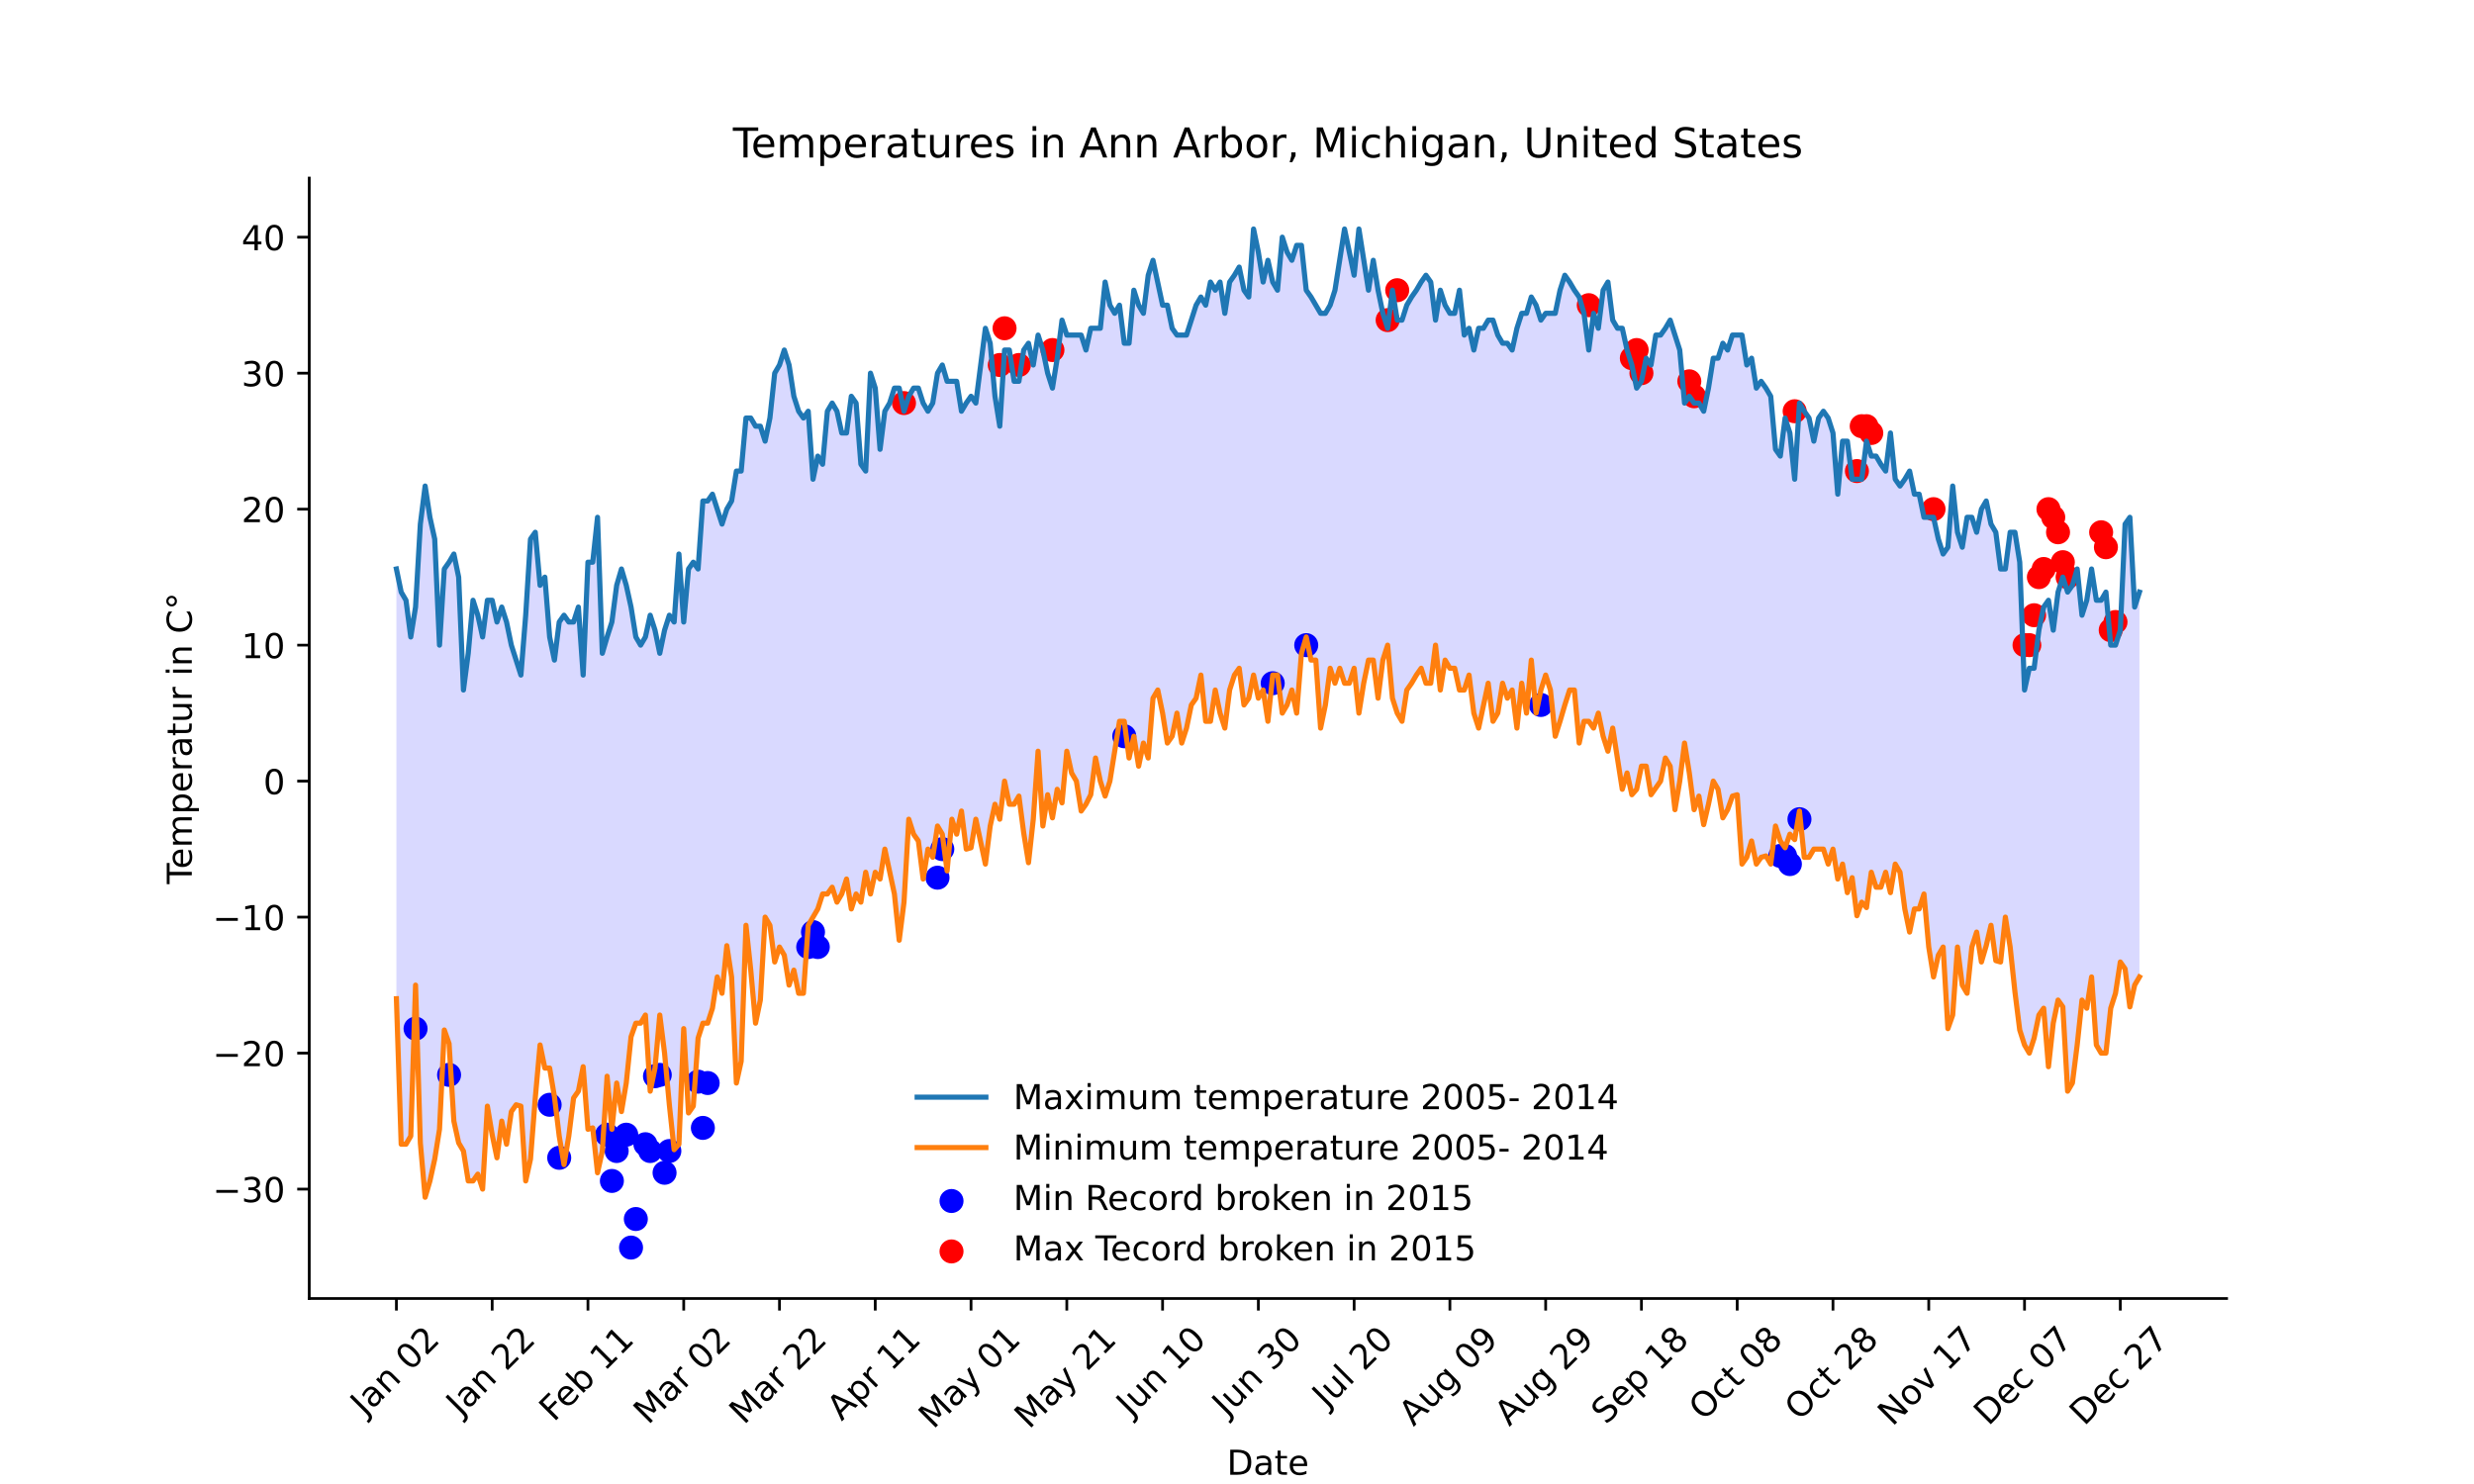<?xml version="1.0" encoding="utf-8" standalone="no"?>
<!DOCTYPE svg PUBLIC "-//W3C//DTD SVG 1.1//EN"
  "http://www.w3.org/Graphics/SVG/1.1/DTD/svg11.dtd">
<!-- Created with matplotlib (https://matplotlib.org/) -->
<svg height="432pt" version="1.1" viewBox="0 0 720 432" width="720pt" xmlns="http://www.w3.org/2000/svg" xmlns:xlink="http://www.w3.org/1999/xlink">
 <defs>
  <style type="text/css">
*{stroke-linecap:butt;stroke-linejoin:round;}
  </style>
 </defs>
 <g id="figure_1">
  <g id="patch_1">
   <path d="M 0 432 
L 720 432 
L 720 0 
L 0 0 
z
" style="fill:#ffffff;"/>
  </g>
  <g id="axes_1">
   <g id="patch_2">
    <path d="M 90 378 
L 648 378 
L 648 51.84 
L 90 51.84 
z
" style="fill:#ffffff;"/>
   </g>
   <g id="PolyCollection_1">
    <path clip-path="url(#p382e30efcc)" d="M 115.364 165.634 
L 115.364 290.73 
L 116.757 333.088 
L 118.151 333.088 
L 119.544 330.713 
L 120.938 286.771 
L 122.332 332.692 
L 123.725 348.527 
L 125.119 343.777 
L 126.512 337.443 
L 127.906 328.734 
L 129.3 299.835 
L 130.693 303.794 
L 132.087 326.358 
L 133.481 332.692 
L 134.874 335.068 
L 136.268 343.777 
L 137.661 343.777 
L 139.055 341.797 
L 140.449 346.152 
L 141.842 322.004 
L 143.236 330.317 
L 144.629 337.047 
L 146.023 326.358 
L 147.417 333.088 
L 148.81 323.587 
L 150.204 321.608 
L 151.597 322.004 
L 152.991 343.777 
L 154.385 337.443 
L 155.778 319.628 
L 157.172 304.189 
L 158.565 310.919 
L 159.959 310.919 
L 161.353 319.233 
L 162.746 330.713 
L 164.14 339.026 
L 165.533 330.713 
L 166.927 319.628 
L 168.321 317.649 
L 169.714 310.523 
L 171.108 328.734 
L 172.501 328.338 
L 173.895 341.402 
L 175.289 335.068 
L 176.682 313.295 
L 178.076 328.734 
L 179.47 315.274 
L 180.863 323.587 
L 182.257 315.274 
L 183.65 301.814 
L 185.044 297.855 
L 186.438 297.855 
L 187.831 295.48 
L 189.225 317.649 
L 190.618 310.919 
L 192.012 295.48 
L 193.406 306.565 
L 194.799 321.608 
L 196.193 334.672 
L 197.586 333.088 
L 198.98 299.439 
L 200.374 323.983 
L 201.767 322.004 
L 203.161 302.21 
L 204.554 297.855 
L 205.948 297.855 
L 207.342 293.501 
L 208.735 284.396 
L 210.129 289.146 
L 211.522 275.291 
L 212.916 284.396 
L 214.31 315.274 
L 215.703 308.94 
L 217.097 269.353 
L 218.491 282.416 
L 219.884 297.855 
L 221.278 291.126 
L 222.671 266.977 
L 224.065 269.353 
L 225.459 280.041 
L 226.852 275.687 
L 228.246 278.062 
L 229.639 286.771 
L 231.033 282.416 
L 232.427 289.146 
L 233.82 289.146 
L 235.214 269.353 
L 236.607 266.977 
L 238.001 264.602 
L 239.395 260.247 
L 240.788 260.247 
L 242.182 258.268 
L 243.575 262.623 
L 244.969 260.247 
L 246.363 255.893 
L 247.756 264.602 
L 249.15 260.247 
L 250.543 262.623 
L 251.937 253.914 
L 253.331 260.247 
L 254.724 253.914 
L 256.118 255.893 
L 257.511 247.184 
L 258.905 253.914 
L 260.299 260.247 
L 261.692 273.707 
L 263.086 262.623 
L 264.48 238.474 
L 265.873 242.829 
L 267.267 244.808 
L 268.66 255.893 
L 270.054 247.184 
L 271.448 249.559 
L 272.841 240.454 
L 274.235 242.829 
L 275.628 253.518 
L 277.022 238.474 
L 278.416 242.829 
L 279.809 236.099 
L 281.203 247.184 
L 282.596 246.788 
L 283.99 238.474 
L 285.384 244.808 
L 286.777 251.538 
L 288.171 240.454 
L 289.564 234.12 
L 290.958 238.474 
L 292.352 227.39 
L 293.745 234.12 
L 295.139 234.12 
L 296.532 231.745 
L 297.926 242.433 
L 299.32 251.142 
L 300.713 238.474 
L 302.107 218.681 
L 303.5 240.454 
L 304.894 231.349 
L 306.288 238.079 
L 307.681 229.765 
L 309.075 233.724 
L 310.469 218.681 
L 311.862 225.015 
L 313.256 227.39 
L 314.649 236.099 
L 316.043 234.12 
L 317.437 231.349 
L 318.83 220.66 
L 320.224 227.39 
L 321.617 231.745 
L 323.011 227.39 
L 324.405 218.681 
L 325.798 209.972 
L 327.192 209.972 
L 328.585 220.66 
L 329.979 214.326 
L 331.373 223.035 
L 332.766 216.306 
L 334.16 220.66 
L 335.553 203.242 
L 336.947 200.866 
L 338.341 207.596 
L 339.734 216.306 
L 341.128 214.326 
L 342.521 207.596 
L 343.915 216.306 
L 345.309 211.951 
L 346.702 205.221 
L 348.096 203.242 
L 349.49 196.512 
L 350.883 209.972 
L 352.277 209.972 
L 353.67 200.866 
L 355.064 207.596 
L 356.458 211.951 
L 357.851 200.866 
L 359.245 196.512 
L 360.638 194.533 
L 362.032 205.221 
L 363.426 203.242 
L 364.819 196.512 
L 366.213 203.242 
L 367.606 200.866 
L 369 209.972 
L 370.394 196.512 
L 371.787 196.512 
L 373.181 207.596 
L 374.574 205.221 
L 375.968 200.866 
L 377.362 207.596 
L 378.755 190.178 
L 380.149 185.427 
L 381.542 192.157 
L 382.936 192.157 
L 384.33 211.951 
L 385.723 205.221 
L 387.117 194.533 
L 388.51 198.887 
L 389.904 194.533 
L 391.298 198.887 
L 392.691 198.887 
L 394.085 194.533 
L 395.479 207.596 
L 396.872 198.887 
L 398.266 192.157 
L 399.659 192.157 
L 401.053 203.242 
L 402.447 192.157 
L 403.84 187.803 
L 405.234 203.242 
L 406.627 207.596 
L 408.021 209.972 
L 409.415 200.866 
L 410.808 198.887 
L 412.202 196.512 
L 413.595 194.533 
L 414.989 198.887 
L 416.383 198.887 
L 417.776 187.803 
L 419.17 200.866 
L 420.563 192.157 
L 421.957 194.533 
L 423.351 194.533 
L 424.744 200.866 
L 426.138 200.866 
L 427.531 196.512 
L 428.925 207.596 
L 430.319 211.951 
L 431.712 205.221 
L 433.106 198.887 
L 434.5 209.972 
L 435.893 207.596 
L 437.287 198.887 
L 438.68 203.242 
L 440.074 200.866 
L 441.468 211.951 
L 442.861 198.887 
L 444.255 207.596 
L 445.648 192.157 
L 447.042 207.596 
L 448.436 200.866 
L 449.829 196.512 
L 451.223 200.866 
L 452.616 214.326 
L 454.01 209.972 
L 455.404 205.221 
L 456.797 200.866 
L 458.191 200.866 
L 459.584 216.306 
L 460.978 209.972 
L 462.372 209.972 
L 463.765 211.951 
L 465.159 207.596 
L 466.552 214.326 
L 467.946 218.681 
L 469.34 211.951 
L 470.733 220.66 
L 472.127 229.765 
L 473.52 225.015 
L 474.914 231.349 
L 476.308 229.765 
L 477.701 223.035 
L 479.095 223.035 
L 480.489 231.349 
L 481.882 229.369 
L 483.276 227.39 
L 484.669 220.66 
L 486.063 223.035 
L 487.457 235.703 
L 488.85 227.39 
L 490.244 216.306 
L 491.637 225.015 
L 493.031 235.703 
L 494.425 231.745 
L 495.818 240.058 
L 497.212 234.12 
L 498.605 227.39 
L 499.999 229.765 
L 501.393 238.079 
L 502.786 235.703 
L 504.18 231.745 
L 505.573 231.349 
L 506.967 251.538 
L 508.361 249.559 
L 509.754 244.808 
L 511.148 251.538 
L 512.541 249.559 
L 513.935 249.163 
L 515.329 251.538 
L 516.722 240.454 
L 518.116 244.808 
L 519.509 246.788 
L 520.903 242.829 
L 522.297 244.413 
L 523.69 236.099 
L 525.084 249.559 
L 526.478 249.559 
L 527.871 247.184 
L 529.265 247.184 
L 530.658 247.184 
L 532.052 251.538 
L 533.446 247.184 
L 534.839 255.893 
L 536.233 251.538 
L 537.626 259.852 
L 539.02 255.497 
L 540.414 266.581 
L 541.807 262.623 
L 543.201 264.206 
L 544.594 253.914 
L 545.988 258.268 
L 547.382 258.268 
L 548.775 253.914 
L 550.169 259.852 
L 551.562 251.538 
L 552.956 253.914 
L 554.35 264.602 
L 555.743 271.332 
L 557.137 264.602 
L 558.53 264.602 
L 559.924 260.247 
L 561.318 275.687 
L 562.711 284.396 
L 564.105 278.062 
L 565.499 275.687 
L 566.892 299.439 
L 568.286 295.48 
L 569.679 275.687 
L 571.073 286.771 
L 572.467 289.146 
L 573.86 275.687 
L 575.254 271.332 
L 576.647 280.041 
L 578.041 275.291 
L 579.435 269.353 
L 580.828 279.645 
L 582.222 280.041 
L 583.615 266.977 
L 585.009 275.687 
L 586.403 288.75 
L 587.796 299.835 
L 589.19 304.189 
L 590.583 306.565 
L 591.977 302.21 
L 593.371 295.48 
L 594.764 293.501 
L 596.158 310.523 
L 597.551 297.855 
L 598.945 291.126 
L 600.339 293.105 
L 601.732 317.649 
L 603.126 315.274 
L 604.519 304.189 
L 605.913 291.126 
L 607.307 293.501 
L 608.7 284.396 
L 610.094 304.189 
L 611.488 306.565 
L 612.881 306.565 
L 614.275 293.501 
L 615.668 289.146 
L 617.062 280.041 
L 618.456 282.021 
L 619.849 293.105 
L 621.243 286.771 
L 622.636 284.396 
L 622.636 172.364 
L 622.636 172.364 
L 621.243 176.718 
L 619.849 150.591 
L 618.456 152.57 
L 617.062 183.448 
L 615.668 187.803 
L 614.275 187.803 
L 612.881 172.364 
L 611.488 174.739 
L 610.094 174.739 
L 608.7 165.634 
L 607.307 174.739 
L 605.913 179.093 
L 604.519 165.634 
L 603.126 170.384 
L 601.732 172.364 
L 600.339 168.009 
L 598.945 172.364 
L 597.551 183.448 
L 596.158 174.739 
L 594.764 176.718 
L 593.371 183.448 
L 591.977 194.533 
L 590.583 194.533 
L 589.19 200.866 
L 587.796 163.654 
L 586.403 154.945 
L 585.009 154.945 
L 583.615 165.634 
L 582.222 165.634 
L 580.828 154.945 
L 579.435 152.57 
L 578.041 145.84 
L 576.647 148.215 
L 575.254 154.945 
L 573.86 150.591 
L 572.467 150.591 
L 571.073 159.3 
L 569.679 154.945 
L 568.286 141.486 
L 566.892 159.3 
L 565.499 161.279 
L 564.105 156.925 
L 562.711 150.591 
L 561.318 150.591 
L 559.924 150.591 
L 558.53 143.861 
L 557.137 143.861 
L 555.743 137.131 
L 554.35 139.506 
L 552.956 141.486 
L 551.562 139.506 
L 550.169 126.046 
L 548.775 137.131 
L 547.382 135.152 
L 545.988 132.776 
L 544.594 132.776 
L 543.201 128.422 
L 541.807 139.506 
L 540.414 139.506 
L 539.02 139.506 
L 537.626 128.422 
L 536.233 128.422 
L 534.839 143.861 
L 533.446 126.046 
L 532.052 121.692 
L 530.658 119.712 
L 529.265 121.692 
L 527.871 128.422 
L 526.478 121.692 
L 525.084 119.712 
L 523.69 117.337 
L 522.297 139.506 
L 520.903 126.046 
L 519.509 121.692 
L 518.116 132.776 
L 516.722 130.797 
L 515.329 115.358 
L 513.935 112.983 
L 512.541 111.003 
L 511.148 112.983 
L 509.754 104.273 
L 508.361 106.253 
L 506.967 97.544 
L 505.573 97.544 
L 504.18 97.544 
L 502.786 101.898 
L 501.393 99.919 
L 499.999 104.273 
L 498.605 104.273 
L 497.212 112.983 
L 495.818 119.712 
L 494.425 117.337 
L 493.031 117.337 
L 491.637 115.358 
L 490.244 117.337 
L 488.85 101.898 
L 487.457 97.544 
L 486.063 93.189 
L 484.669 95.564 
L 483.276 97.544 
L 481.882 97.544 
L 480.489 106.253 
L 479.095 104.273 
L 477.701 111.003 
L 476.308 112.983 
L 474.914 106.253 
L 473.52 101.898 
L 472.127 95.564 
L 470.733 95.564 
L 469.34 93.189 
L 467.946 82.105 
L 466.552 84.48 
L 465.159 95.564 
L 463.765 91.21 
L 462.372 101.898 
L 460.978 91.21 
L 459.584 86.459 
L 458.191 84.48 
L 456.797 82.105 
L 455.404 80.125 
L 454.01 84.48 
L 452.616 91.21 
L 451.223 91.21 
L 449.829 91.21 
L 448.436 93.189 
L 447.042 88.834 
L 445.648 86.459 
L 444.255 91.21 
L 442.861 91.21 
L 441.468 95.564 
L 440.074 101.898 
L 438.68 99.919 
L 437.287 99.919 
L 435.893 97.544 
L 434.5 93.189 
L 433.106 93.189 
L 431.712 95.564 
L 430.319 95.564 
L 428.925 101.898 
L 427.531 95.564 
L 426.138 97.544 
L 424.744 84.48 
L 423.351 91.21 
L 421.957 91.21 
L 420.563 88.834 
L 419.17 84.48 
L 417.776 93.189 
L 416.383 82.105 
L 414.989 80.125 
L 413.595 82.105 
L 412.202 84.48 
L 410.808 86.459 
L 409.415 88.834 
L 408.021 93.189 
L 406.627 93.189 
L 405.234 84.48 
L 403.84 95.564 
L 402.447 91.21 
L 401.053 84.48 
L 399.659 75.771 
L 398.266 84.48 
L 396.872 75.771 
L 395.479 66.665 
L 394.085 80.125 
L 392.691 73.395 
L 391.298 66.665 
L 389.904 75.771 
L 388.51 84.48 
L 387.117 88.834 
L 385.723 91.21 
L 384.33 91.21 
L 382.936 88.834 
L 381.542 86.459 
L 380.149 84.48 
L 378.755 71.416 
L 377.362 71.416 
L 375.968 75.771 
L 374.574 73.395 
L 373.181 69.041 
L 371.787 84.48 
L 370.394 82.105 
L 369 75.771 
L 367.606 82.105 
L 366.213 73.395 
L 364.819 66.665 
L 363.426 86.459 
L 362.032 84.48 
L 360.638 77.75 
L 359.245 80.125 
L 357.851 82.105 
L 356.458 91.21 
L 355.064 82.105 
L 353.67 84.48 
L 352.277 82.105 
L 350.883 88.834 
L 349.49 86.459 
L 348.096 88.834 
L 346.702 93.189 
L 345.309 97.544 
L 343.915 97.544 
L 342.521 97.544 
L 341.128 95.564 
L 339.734 88.834 
L 338.341 88.834 
L 336.947 82.105 
L 335.553 75.771 
L 334.16 80.125 
L 332.766 91.21 
L 331.373 88.834 
L 329.979 84.48 
L 328.585 99.919 
L 327.192 99.919 
L 325.798 88.834 
L 324.405 91.21 
L 323.011 88.834 
L 321.617 82.105 
L 320.224 95.564 
L 318.83 95.564 
L 317.437 95.564 
L 316.043 101.898 
L 314.649 97.544 
L 313.256 97.544 
L 311.862 97.544 
L 310.469 97.544 
L 309.075 93.189 
L 307.681 104.273 
L 306.288 112.983 
L 304.894 108.628 
L 303.5 101.898 
L 302.107 97.544 
L 300.713 106.253 
L 299.32 99.919 
L 297.926 101.898 
L 296.532 111.003 
L 295.139 111.003 
L 293.745 101.898 
L 292.352 101.898 
L 290.958 124.067 
L 289.564 115.358 
L 288.171 99.919 
L 286.777 95.564 
L 285.384 106.253 
L 283.99 117.337 
L 282.596 115.358 
L 281.203 117.337 
L 279.809 119.712 
L 278.416 111.003 
L 277.022 111.003 
L 275.628 111.003 
L 274.235 106.253 
L 272.841 108.628 
L 271.448 117.337 
L 270.054 119.712 
L 268.66 117.337 
L 267.267 112.983 
L 265.873 112.983 
L 264.48 115.358 
L 263.086 119.712 
L 261.692 112.983 
L 260.299 112.983 
L 258.905 117.337 
L 257.511 119.712 
L 256.118 130.797 
L 254.724 112.983 
L 253.331 108.628 
L 251.937 137.131 
L 250.543 135.152 
L 249.15 117.337 
L 247.756 115.358 
L 246.363 126.046 
L 244.969 126.046 
L 243.575 119.712 
L 242.182 117.337 
L 240.788 119.712 
L 239.395 135.152 
L 238.001 132.776 
L 236.607 139.506 
L 235.214 119.712 
L 233.82 121.692 
L 232.427 119.712 
L 231.033 115.358 
L 229.639 106.253 
L 228.246 101.898 
L 226.852 106.253 
L 225.459 108.628 
L 224.065 121.692 
L 222.671 128.422 
L 221.278 124.067 
L 219.884 124.067 
L 218.491 121.692 
L 217.097 121.692 
L 215.703 137.131 
L 214.31 137.131 
L 212.916 145.84 
L 211.522 148.215 
L 210.129 152.57 
L 208.735 148.215 
L 207.342 143.861 
L 205.948 145.84 
L 204.554 145.84 
L 203.161 165.634 
L 201.767 163.654 
L 200.374 165.634 
L 198.98 181.073 
L 197.586 161.279 
L 196.193 181.073 
L 194.799 179.093 
L 193.406 183.448 
L 192.012 190.178 
L 190.618 183.448 
L 189.225 179.093 
L 187.831 185.427 
L 186.438 187.803 
L 185.044 185.427 
L 183.65 176.718 
L 182.257 170.384 
L 180.863 165.634 
L 179.47 170.384 
L 178.076 181.073 
L 176.682 185.427 
L 175.289 190.178 
L 173.895 150.591 
L 172.501 163.654 
L 171.108 163.654 
L 169.714 196.512 
L 168.321 176.718 
L 166.927 181.073 
L 165.533 181.073 
L 164.14 179.093 
L 162.746 181.073 
L 161.353 192.157 
L 159.959 185.427 
L 158.565 168.009 
L 157.172 170.384 
L 155.778 154.945 
L 154.385 156.925 
L 152.991 179.093 
L 151.597 196.512 
L 150.204 192.157 
L 148.81 187.803 
L 147.417 181.073 
L 146.023 176.718 
L 144.629 181.073 
L 143.236 174.739 
L 141.842 174.739 
L 140.449 185.427 
L 139.055 179.093 
L 137.661 174.739 
L 136.268 190.178 
L 134.874 200.866 
L 133.481 168.009 
L 132.087 161.279 
L 130.693 163.654 
L 129.3 165.634 
L 127.906 187.803 
L 126.512 156.925 
L 125.119 150.591 
L 123.725 141.486 
L 122.332 152.57 
L 120.938 176.718 
L 119.544 185.427 
L 118.151 174.739 
L 116.757 172.364 
L 115.364 165.634 
z
" style="fill:#0000ff;fill-opacity:0.15;"/>
   </g>
   <g id="PathCollection_1">
    <defs>
     <path d="M 0 3 
C 0.796 3 1.559 2.684 2.121 2.121 
C 2.684 1.559 3 0.796 3 0 
C 3 -0.796 2.684 -1.559 2.121 -2.121 
C 1.559 -2.684 0.796 -3 0 -3 
C -0.796 -3 -1.559 -2.684 -2.121 -2.121 
C -2.684 -1.559 -3 -0.796 -3 0 
C -3 0.796 -2.684 1.559 -2.121 2.121 
C -1.559 2.684 -0.796 3 0 3 
z
" id="m90499b7758" style="stroke:#0000ff;"/>
    </defs>
    <g clip-path="url(#p382e30efcc)">
     <use style="fill:#0000ff;stroke:#0000ff;" x="120.938" xlink:href="#m90499b7758" y="299.439"/>
     <use style="fill:#0000ff;stroke:#0000ff;" x="130.693" xlink:href="#m90499b7758" y="312.899"/>
     <use style="fill:#0000ff;stroke:#0000ff;" x="159.959" xlink:href="#m90499b7758" y="321.608"/>
     <use style="fill:#0000ff;stroke:#0000ff;" x="162.746" xlink:href="#m90499b7758" y="337.047"/>
     <use style="fill:#0000ff;stroke:#0000ff;" x="176.682" xlink:href="#m90499b7758" y="330.317"/>
     <use style="fill:#0000ff;stroke:#0000ff;" x="178.076" xlink:href="#m90499b7758" y="343.777"/>
     <use style="fill:#0000ff;stroke:#0000ff;" x="179.47" xlink:href="#m90499b7758" y="335.068"/>
     <use style="fill:#0000ff;stroke:#0000ff;" x="182.257" xlink:href="#m90499b7758" y="330.317"/>
     <use style="fill:#0000ff;stroke:#0000ff;" x="183.65" xlink:href="#m90499b7758" y="363.175"/>
     <use style="fill:#0000ff;stroke:#0000ff;" x="185.044" xlink:href="#m90499b7758" y="354.861"/>
     <use style="fill:#0000ff;stroke:#0000ff;" x="187.831" xlink:href="#m90499b7758" y="333.088"/>
     <use style="fill:#0000ff;stroke:#0000ff;" x="189.225" xlink:href="#m90499b7758" y="335.068"/>
     <use style="fill:#0000ff;stroke:#0000ff;" x="190.618" xlink:href="#m90499b7758" y="313.295"/>
     <use style="fill:#0000ff;stroke:#0000ff;" x="192.012" xlink:href="#m90499b7758" y="312.899"/>
     <use style="fill:#0000ff;stroke:#0000ff;" x="193.406" xlink:href="#m90499b7758" y="341.402"/>
     <use style="fill:#0000ff;stroke:#0000ff;" x="194.799" xlink:href="#m90499b7758" y="335.068"/>
     <use style="fill:#0000ff;stroke:#0000ff;" x="203.161" xlink:href="#m90499b7758" y="314.878"/>
     <use style="fill:#0000ff;stroke:#0000ff;" x="204.554" xlink:href="#m90499b7758" y="328.338"/>
     <use style="fill:#0000ff;stroke:#0000ff;" x="205.948" xlink:href="#m90499b7758" y="315.274"/>
     <use style="fill:#0000ff;stroke:#0000ff;" x="235.214" xlink:href="#m90499b7758" y="275.687"/>
     <use style="fill:#0000ff;stroke:#0000ff;" x="236.607" xlink:href="#m90499b7758" y="271.332"/>
     <use style="fill:#0000ff;stroke:#0000ff;" x="238.001" xlink:href="#m90499b7758" y="275.687"/>
     <use style="fill:#0000ff;stroke:#0000ff;" x="272.841" xlink:href="#m90499b7758" y="255.497"/>
     <use style="fill:#0000ff;stroke:#0000ff;" x="274.235" xlink:href="#m90499b7758" y="247.184"/>
     <use style="fill:#0000ff;stroke:#0000ff;" x="327.192" xlink:href="#m90499b7758" y="214.326"/>
     <use style="fill:#0000ff;stroke:#0000ff;" x="370.394" xlink:href="#m90499b7758" y="198.887"/>
     <use style="fill:#0000ff;stroke:#0000ff;" x="380.149" xlink:href="#m90499b7758" y="187.803"/>
     <use style="fill:#0000ff;stroke:#0000ff;" x="448.436" xlink:href="#m90499b7758" y="205.221"/>
     <use style="fill:#0000ff;stroke:#0000ff;" x="518.116" xlink:href="#m90499b7758" y="249.163"/>
     <use style="fill:#0000ff;stroke:#0000ff;" x="519.509" xlink:href="#m90499b7758" y="249.163"/>
     <use style="fill:#0000ff;stroke:#0000ff;" x="520.903" xlink:href="#m90499b7758" y="251.538"/>
     <use style="fill:#0000ff;stroke:#0000ff;" x="523.69" xlink:href="#m90499b7758" y="238.474"/>
    </g>
   </g>
   <g id="PathCollection_2">
    <defs>
     <path d="M 0 3 
C 0.796 3 1.559 2.684 2.121 2.121 
C 2.684 1.559 3 0.796 3 0 
C 3 -0.796 2.684 -1.559 2.121 -2.121 
C 1.559 -2.684 0.796 -3 0 -3 
C -0.796 -3 -1.559 -2.684 -2.121 -2.121 
C -2.684 -1.559 -3 -0.796 -3 0 
C -3 0.796 -2.684 1.559 -2.121 2.121 
C -1.559 2.684 -0.796 3 0 3 
z
" id="m38240a4977" style="stroke:#ff0000;"/>
    </defs>
    <g clip-path="url(#p382e30efcc)">
     <use style="fill:#ff0000;stroke:#ff0000;" x="263.086" xlink:href="#m38240a4977" y="117.337"/>
     <use style="fill:#ff0000;stroke:#ff0000;" x="290.958" xlink:href="#m38240a4977" y="106.253"/>
     <use style="fill:#ff0000;stroke:#ff0000;" x="292.352" xlink:href="#m38240a4977" y="95.564"/>
     <use style="fill:#ff0000;stroke:#ff0000;" x="296.532" xlink:href="#m38240a4977" y="106.253"/>
     <use style="fill:#ff0000;stroke:#ff0000;" x="306.288" xlink:href="#m38240a4977" y="101.898"/>
     <use style="fill:#ff0000;stroke:#ff0000;" x="403.84" xlink:href="#m38240a4977" y="93.189"/>
     <use style="fill:#ff0000;stroke:#ff0000;" x="406.627" xlink:href="#m38240a4977" y="84.48"/>
     <use style="fill:#ff0000;stroke:#ff0000;" x="462.372" xlink:href="#m38240a4977" y="88.834"/>
     <use style="fill:#ff0000;stroke:#ff0000;" x="474.914" xlink:href="#m38240a4977" y="104.273"/>
     <use style="fill:#ff0000;stroke:#ff0000;" x="476.308" xlink:href="#m38240a4977" y="101.898"/>
     <use style="fill:#ff0000;stroke:#ff0000;" x="477.701" xlink:href="#m38240a4977" y="108.628"/>
     <use style="fill:#ff0000;stroke:#ff0000;" x="491.637" xlink:href="#m38240a4977" y="111.003"/>
     <use style="fill:#ff0000;stroke:#ff0000;" x="493.031" xlink:href="#m38240a4977" y="115.358"/>
     <use style="fill:#ff0000;stroke:#ff0000;" x="522.297" xlink:href="#m38240a4977" y="119.712"/>
     <use style="fill:#ff0000;stroke:#ff0000;" x="540.414" xlink:href="#m38240a4977" y="137.131"/>
     <use style="fill:#ff0000;stroke:#ff0000;" x="541.807" xlink:href="#m38240a4977" y="124.067"/>
     <use style="fill:#ff0000;stroke:#ff0000;" x="543.201" xlink:href="#m38240a4977" y="124.067"/>
     <use style="fill:#ff0000;stroke:#ff0000;" x="544.594" xlink:href="#m38240a4977" y="126.046"/>
     <use style="fill:#ff0000;stroke:#ff0000;" x="562.711" xlink:href="#m38240a4977" y="148.215"/>
     <use style="fill:#ff0000;stroke:#ff0000;" x="589.19" xlink:href="#m38240a4977" y="187.803"/>
     <use style="fill:#ff0000;stroke:#ff0000;" x="590.583" xlink:href="#m38240a4977" y="187.803"/>
     <use style="fill:#ff0000;stroke:#ff0000;" x="591.977" xlink:href="#m38240a4977" y="179.093"/>
     <use style="fill:#ff0000;stroke:#ff0000;" x="593.371" xlink:href="#m38240a4977" y="168.009"/>
     <use style="fill:#ff0000;stroke:#ff0000;" x="594.764" xlink:href="#m38240a4977" y="165.634"/>
     <use style="fill:#ff0000;stroke:#ff0000;" x="596.158" xlink:href="#m38240a4977" y="148.215"/>
     <use style="fill:#ff0000;stroke:#ff0000;" x="597.551" xlink:href="#m38240a4977" y="150.591"/>
     <use style="fill:#ff0000;stroke:#ff0000;" x="598.945" xlink:href="#m38240a4977" y="154.945"/>
     <use style="fill:#ff0000;stroke:#ff0000;" x="600.339" xlink:href="#m38240a4977" y="163.654"/>
     <use style="fill:#ff0000;stroke:#ff0000;" x="601.732" xlink:href="#m38240a4977" y="168.009"/>
     <use style="fill:#ff0000;stroke:#ff0000;" x="611.488" xlink:href="#m38240a4977" y="154.945"/>
     <use style="fill:#ff0000;stroke:#ff0000;" x="612.881" xlink:href="#m38240a4977" y="159.3"/>
     <use style="fill:#ff0000;stroke:#ff0000;" x="614.275" xlink:href="#m38240a4977" y="183.448"/>
     <use style="fill:#ff0000;stroke:#ff0000;" x="615.668" xlink:href="#m38240a4977" y="181.073"/>
    </g>
   </g>
   <g id="matplotlib.axis_1">
    <g id="xtick_1">
     <g id="line2d_1">
      <defs>
       <path d="M 0 0 
L 0 3.5 
" id="m769e7efeca" style="stroke:#000000;stroke-width:0.8;"/>
      </defs>
      <g>
       <use style="stroke:#000000;stroke-width:0.8;" x="115.364" xlink:href="#m769e7efeca" y="378"/>
      </g>
     </g>
     <g id="text_1">
      <!-- Jan 02 -->
      <defs>
       <path d="M 9.812 72.906 
L 19.672 72.906 
L 19.672 5.078 
Q 19.672 -8.109 14.672 -14.062 
Q 9.672 -20.016 -1.422 -20.016 
L -5.172 -20.016 
L -5.172 -11.719 
L -2.094 -11.719 
Q 4.438 -11.719 7.125 -8.047 
Q 9.812 -4.391 9.812 5.078 
z
" id="DejaVuSans-74"/>
       <path d="M 34.281 27.484 
Q 23.391 27.484 19.188 25 
Q 14.984 22.516 14.984 16.5 
Q 14.984 11.719 18.141 8.906 
Q 21.297 6.109 26.703 6.109 
Q 34.188 6.109 38.703 11.406 
Q 43.219 16.703 43.219 25.484 
L 43.219 27.484 
z
M 52.203 31.203 
L 52.203 0 
L 43.219 0 
L 43.219 8.297 
Q 40.141 3.328 35.547 0.953 
Q 30.953 -1.422 24.312 -1.422 
Q 15.922 -1.422 10.953 3.297 
Q 6 8.016 6 15.922 
Q 6 25.141 12.172 29.828 
Q 18.359 34.516 30.609 34.516 
L 43.219 34.516 
L 43.219 35.406 
Q 43.219 41.609 39.141 45 
Q 35.062 48.391 27.688 48.391 
Q 23 48.391 18.547 47.266 
Q 14.109 46.141 10.016 43.891 
L 10.016 52.203 
Q 14.938 54.109 19.578 55.047 
Q 24.219 56 28.609 56 
Q 40.484 56 46.344 49.844 
Q 52.203 43.703 52.203 31.203 
z
" id="DejaVuSans-97"/>
       <path d="M 54.891 33.016 
L 54.891 0 
L 45.906 0 
L 45.906 32.719 
Q 45.906 40.484 42.875 44.328 
Q 39.844 48.188 33.797 48.188 
Q 26.516 48.188 22.312 43.547 
Q 18.109 38.922 18.109 30.906 
L 18.109 0 
L 9.078 0 
L 9.078 54.688 
L 18.109 54.688 
L 18.109 46.188 
Q 21.344 51.125 25.703 53.562 
Q 30.078 56 35.797 56 
Q 45.219 56 50.047 50.172 
Q 54.891 44.344 54.891 33.016 
z
" id="DejaVuSans-110"/>
       <path id="DejaVuSans-32"/>
       <path d="M 31.781 66.406 
Q 24.172 66.406 20.328 58.906 
Q 16.5 51.422 16.5 36.375 
Q 16.5 21.391 20.328 13.891 
Q 24.172 6.391 31.781 6.391 
Q 39.453 6.391 43.281 13.891 
Q 47.125 21.391 47.125 36.375 
Q 47.125 51.422 43.281 58.906 
Q 39.453 66.406 31.781 66.406 
z
M 31.781 74.219 
Q 44.047 74.219 50.516 64.516 
Q 56.984 54.828 56.984 36.375 
Q 56.984 17.969 50.516 8.266 
Q 44.047 -1.422 31.781 -1.422 
Q 19.531 -1.422 13.062 8.266 
Q 6.594 17.969 6.594 36.375 
Q 6.594 54.828 13.062 64.516 
Q 19.531 74.219 31.781 74.219 
z
" id="DejaVuSans-48"/>
       <path d="M 19.188 8.297 
L 53.609 8.297 
L 53.609 0 
L 7.328 0 
L 7.328 8.297 
Q 12.938 14.109 22.625 23.891 
Q 32.328 33.688 34.812 36.531 
Q 39.547 41.844 41.422 45.531 
Q 43.312 49.219 43.312 52.781 
Q 43.312 58.594 39.234 62.25 
Q 35.156 65.922 28.609 65.922 
Q 23.969 65.922 18.812 64.312 
Q 13.672 62.703 7.812 59.422 
L 7.812 69.391 
Q 13.766 71.781 18.938 73 
Q 24.125 74.219 28.422 74.219 
Q 39.75 74.219 46.484 68.547 
Q 53.219 62.891 53.219 53.422 
Q 53.219 48.922 51.531 44.891 
Q 49.859 40.875 45.406 35.406 
Q 44.188 33.984 37.641 27.219 
Q 31.109 20.453 19.188 8.297 
z
" id="DejaVuSans-50"/>
      </defs>
      <g transform="translate(106.242 412.519)rotate(-45)scale(0.1 -0.1)">
       <use xlink:href="#DejaVuSans-74"/>
       <use x="29.492" xlink:href="#DejaVuSans-97"/>
       <use x="90.771" xlink:href="#DejaVuSans-110"/>
       <use x="154.15" xlink:href="#DejaVuSans-32"/>
       <use x="185.938" xlink:href="#DejaVuSans-48"/>
       <use x="249.561" xlink:href="#DejaVuSans-50"/>
      </g>
     </g>
    </g>
    <g id="xtick_2">
     <g id="line2d_2">
      <g>
       <use style="stroke:#000000;stroke-width:0.8;" x="143.236" xlink:href="#m769e7efeca" y="378"/>
      </g>
     </g>
     <g id="text_2">
      <!-- Jan 22 -->
      <g transform="translate(134.114 412.519)rotate(-45)scale(0.1 -0.1)">
       <use xlink:href="#DejaVuSans-74"/>
       <use x="29.492" xlink:href="#DejaVuSans-97"/>
       <use x="90.771" xlink:href="#DejaVuSans-110"/>
       <use x="154.15" xlink:href="#DejaVuSans-32"/>
       <use x="185.938" xlink:href="#DejaVuSans-50"/>
       <use x="249.561" xlink:href="#DejaVuSans-50"/>
      </g>
     </g>
    </g>
    <g id="xtick_3">
     <g id="line2d_3">
      <g>
       <use style="stroke:#000000;stroke-width:0.8;" x="171.108" xlink:href="#m769e7efeca" y="378"/>
      </g>
     </g>
     <g id="text_3">
      <!-- Feb 11 -->
      <defs>
       <path d="M 9.812 72.906 
L 51.703 72.906 
L 51.703 64.594 
L 19.672 64.594 
L 19.672 43.109 
L 48.578 43.109 
L 48.578 34.812 
L 19.672 34.812 
L 19.672 0 
L 9.812 0 
z
" id="DejaVuSans-70"/>
       <path d="M 56.203 29.594 
L 56.203 25.203 
L 14.891 25.203 
Q 15.484 15.922 20.484 11.062 
Q 25.484 6.203 34.422 6.203 
Q 39.594 6.203 44.453 7.469 
Q 49.312 8.734 54.109 11.281 
L 54.109 2.781 
Q 49.266 0.734 44.188 -0.344 
Q 39.109 -1.422 33.891 -1.422 
Q 20.797 -1.422 13.156 6.188 
Q 5.516 13.812 5.516 26.812 
Q 5.516 40.234 12.766 48.109 
Q 20.016 56 32.328 56 
Q 43.359 56 49.781 48.891 
Q 56.203 41.797 56.203 29.594 
z
M 47.219 32.234 
Q 47.125 39.594 43.094 43.984 
Q 39.062 48.391 32.422 48.391 
Q 24.906 48.391 20.391 44.141 
Q 15.875 39.891 15.188 32.172 
z
" id="DejaVuSans-101"/>
       <path d="M 48.688 27.297 
Q 48.688 37.203 44.609 42.844 
Q 40.531 48.484 33.406 48.484 
Q 26.266 48.484 22.188 42.844 
Q 18.109 37.203 18.109 27.297 
Q 18.109 17.391 22.188 11.75 
Q 26.266 6.109 33.406 6.109 
Q 40.531 6.109 44.609 11.75 
Q 48.688 17.391 48.688 27.297 
z
M 18.109 46.391 
Q 20.953 51.266 25.266 53.625 
Q 29.594 56 35.594 56 
Q 45.562 56 51.781 48.094 
Q 58.016 40.188 58.016 27.297 
Q 58.016 14.406 51.781 6.484 
Q 45.562 -1.422 35.594 -1.422 
Q 29.594 -1.422 25.266 0.953 
Q 20.953 3.328 18.109 8.203 
L 18.109 0 
L 9.078 0 
L 9.078 75.984 
L 18.109 75.984 
z
" id="DejaVuSans-98"/>
       <path d="M 12.406 8.297 
L 28.516 8.297 
L 28.516 63.922 
L 10.984 60.406 
L 10.984 69.391 
L 28.422 72.906 
L 38.281 72.906 
L 38.281 8.297 
L 54.391 8.297 
L 54.391 0 
L 12.406 0 
z
" id="DejaVuSans-49"/>
      </defs>
      <g transform="translate(161.177 414.136)rotate(-45)scale(0.1 -0.1)">
       <use xlink:href="#DejaVuSans-70"/>
       <use x="52.02" xlink:href="#DejaVuSans-101"/>
       <use x="113.543" xlink:href="#DejaVuSans-98"/>
       <use x="177.02" xlink:href="#DejaVuSans-32"/>
       <use x="208.807" xlink:href="#DejaVuSans-49"/>
       <use x="272.43" xlink:href="#DejaVuSans-49"/>
      </g>
     </g>
    </g>
    <g id="xtick_4">
     <g id="line2d_4">
      <g>
       <use style="stroke:#000000;stroke-width:0.8;" x="198.98" xlink:href="#m769e7efeca" y="378"/>
      </g>
     </g>
     <g id="text_4">
      <!-- Mar 02 -->
      <defs>
       <path d="M 9.812 72.906 
L 24.516 72.906 
L 43.109 23.297 
L 61.812 72.906 
L 76.516 72.906 
L 76.516 0 
L 66.891 0 
L 66.891 64.016 
L 48.094 14.016 
L 38.188 14.016 
L 19.391 64.016 
L 19.391 0 
L 9.812 0 
z
" id="DejaVuSans-77"/>
       <path d="M 41.109 46.297 
Q 39.594 47.172 37.812 47.578 
Q 36.031 48 33.891 48 
Q 26.266 48 22.188 43.047 
Q 18.109 38.094 18.109 28.812 
L 18.109 0 
L 9.078 0 
L 9.078 54.688 
L 18.109 54.688 
L 18.109 46.188 
Q 20.953 51.172 25.484 53.578 
Q 30.031 56 36.531 56 
Q 37.453 56 38.578 55.875 
Q 39.703 55.766 41.062 55.516 
z
" id="DejaVuSans-114"/>
      </defs>
      <g transform="translate(188.638 414.959)rotate(-45)scale(0.1 -0.1)">
       <use xlink:href="#DejaVuSans-77"/>
       <use x="86.279" xlink:href="#DejaVuSans-97"/>
       <use x="147.559" xlink:href="#DejaVuSans-114"/>
       <use x="188.672" xlink:href="#DejaVuSans-32"/>
       <use x="220.459" xlink:href="#DejaVuSans-48"/>
       <use x="284.082" xlink:href="#DejaVuSans-50"/>
      </g>
     </g>
    </g>
    <g id="xtick_5">
     <g id="line2d_5">
      <g>
       <use style="stroke:#000000;stroke-width:0.8;" x="226.852" xlink:href="#m769e7efeca" y="378"/>
      </g>
     </g>
     <g id="text_5">
      <!-- Mar 22 -->
      <g transform="translate(216.51 414.959)rotate(-45)scale(0.1 -0.1)">
       <use xlink:href="#DejaVuSans-77"/>
       <use x="86.279" xlink:href="#DejaVuSans-97"/>
       <use x="147.559" xlink:href="#DejaVuSans-114"/>
       <use x="188.672" xlink:href="#DejaVuSans-32"/>
       <use x="220.459" xlink:href="#DejaVuSans-50"/>
       <use x="284.082" xlink:href="#DejaVuSans-50"/>
      </g>
     </g>
    </g>
    <g id="xtick_6">
     <g id="line2d_6">
      <g>
       <use style="stroke:#000000;stroke-width:0.8;" x="254.724" xlink:href="#m769e7efeca" y="378"/>
      </g>
     </g>
     <g id="text_6">
      <!-- Apr 11 -->
      <defs>
       <path d="M 34.188 63.188 
L 20.797 26.906 
L 47.609 26.906 
z
M 28.609 72.906 
L 39.797 72.906 
L 67.578 0 
L 57.328 0 
L 50.688 18.703 
L 17.828 18.703 
L 11.188 0 
L 0.781 0 
z
" id="DejaVuSans-65"/>
       <path d="M 18.109 8.203 
L 18.109 -20.797 
L 9.078 -20.797 
L 9.078 54.688 
L 18.109 54.688 
L 18.109 46.391 
Q 20.953 51.266 25.266 53.625 
Q 29.594 56 35.594 56 
Q 45.562 56 51.781 48.094 
Q 58.016 40.188 58.016 27.297 
Q 58.016 14.406 51.781 6.484 
Q 45.562 -1.422 35.594 -1.422 
Q 29.594 -1.422 25.266 0.953 
Q 20.953 3.328 18.109 8.203 
z
M 48.688 27.297 
Q 48.688 37.203 44.609 42.844 
Q 40.531 48.484 33.406 48.484 
Q 26.266 48.484 22.188 42.844 
Q 18.109 37.203 18.109 27.297 
Q 18.109 17.391 22.188 11.75 
Q 26.266 6.109 33.406 6.109 
Q 40.531 6.109 44.609 11.75 
Q 48.688 17.391 48.688 27.297 
z
" id="DejaVuSans-112"/>
      </defs>
      <g transform="translate(244.936 413.851)rotate(-45)scale(0.1 -0.1)">
       <use xlink:href="#DejaVuSans-65"/>
       <use x="68.408" xlink:href="#DejaVuSans-112"/>
       <use x="131.885" xlink:href="#DejaVuSans-114"/>
       <use x="172.998" xlink:href="#DejaVuSans-32"/>
       <use x="204.785" xlink:href="#DejaVuSans-49"/>
       <use x="268.408" xlink:href="#DejaVuSans-49"/>
      </g>
     </g>
    </g>
    <g id="xtick_7">
     <g id="line2d_7">
      <g>
       <use style="stroke:#000000;stroke-width:0.8;" x="282.596" xlink:href="#m769e7efeca" y="378"/>
      </g>
     </g>
     <g id="text_7">
      <!-- May 01 -->
      <defs>
       <path d="M 32.172 -5.078 
Q 28.375 -14.844 24.75 -17.812 
Q 21.141 -20.797 15.094 -20.797 
L 7.906 -20.797 
L 7.906 -13.281 
L 13.188 -13.281 
Q 16.891 -13.281 18.938 -11.516 
Q 21 -9.766 23.484 -3.219 
L 25.094 0.875 
L 2.984 54.688 
L 12.5 54.688 
L 29.594 11.922 
L 46.688 54.688 
L 56.203 54.688 
z
" id="DejaVuSans-121"/>
      </defs>
      <g transform="translate(271.615 416.238)rotate(-45)scale(0.1 -0.1)">
       <use xlink:href="#DejaVuSans-77"/>
       <use x="86.279" xlink:href="#DejaVuSans-97"/>
       <use x="147.559" xlink:href="#DejaVuSans-121"/>
       <use x="206.738" xlink:href="#DejaVuSans-32"/>
       <use x="238.525" xlink:href="#DejaVuSans-48"/>
       <use x="302.148" xlink:href="#DejaVuSans-49"/>
      </g>
     </g>
    </g>
    <g id="xtick_8">
     <g id="line2d_8">
      <g>
       <use style="stroke:#000000;stroke-width:0.8;" x="310.469" xlink:href="#m769e7efeca" y="378"/>
      </g>
     </g>
     <g id="text_8">
      <!-- May 21 -->
      <g transform="translate(299.487 416.238)rotate(-45)scale(0.1 -0.1)">
       <use xlink:href="#DejaVuSans-77"/>
       <use x="86.279" xlink:href="#DejaVuSans-97"/>
       <use x="147.559" xlink:href="#DejaVuSans-121"/>
       <use x="206.738" xlink:href="#DejaVuSans-32"/>
       <use x="238.525" xlink:href="#DejaVuSans-50"/>
       <use x="302.148" xlink:href="#DejaVuSans-49"/>
      </g>
     </g>
    </g>
    <g id="xtick_9">
     <g id="line2d_9">
      <g>
       <use style="stroke:#000000;stroke-width:0.8;" x="338.341" xlink:href="#m769e7efeca" y="378"/>
      </g>
     </g>
     <g id="text_9">
      <!-- Jun 10 -->
      <defs>
       <path d="M 8.5 21.578 
L 8.5 54.688 
L 17.484 54.688 
L 17.484 21.922 
Q 17.484 14.156 20.5 10.266 
Q 23.531 6.391 29.594 6.391 
Q 36.859 6.391 41.078 11.031 
Q 45.312 15.672 45.312 23.688 
L 45.312 54.688 
L 54.297 54.688 
L 54.297 0 
L 45.312 0 
L 45.312 8.406 
Q 42.047 3.422 37.719 1 
Q 33.406 -1.422 27.688 -1.422 
Q 18.266 -1.422 13.375 4.438 
Q 8.5 10.297 8.5 21.578 
z
M 31.109 56 
z
" id="DejaVuSans-117"/>
      </defs>
      <g transform="translate(329.145 412.667)rotate(-45)scale(0.1 -0.1)">
       <use xlink:href="#DejaVuSans-74"/>
       <use x="29.492" xlink:href="#DejaVuSans-117"/>
       <use x="92.871" xlink:href="#DejaVuSans-110"/>
       <use x="156.25" xlink:href="#DejaVuSans-32"/>
       <use x="188.037" xlink:href="#DejaVuSans-49"/>
       <use x="251.66" xlink:href="#DejaVuSans-48"/>
      </g>
     </g>
    </g>
    <g id="xtick_10">
     <g id="line2d_10">
      <g>
       <use style="stroke:#000000;stroke-width:0.8;" x="366.213" xlink:href="#m769e7efeca" y="378"/>
      </g>
     </g>
     <g id="text_10">
      <!-- Jun 30 -->
      <defs>
       <path d="M 40.578 39.312 
Q 47.656 37.797 51.625 33 
Q 55.609 28.219 55.609 21.188 
Q 55.609 10.406 48.188 4.484 
Q 40.766 -1.422 27.094 -1.422 
Q 22.516 -1.422 17.656 -0.516 
Q 12.797 0.391 7.625 2.203 
L 7.625 11.719 
Q 11.719 9.328 16.594 8.109 
Q 21.484 6.891 26.812 6.891 
Q 36.078 6.891 40.938 10.547 
Q 45.797 14.203 45.797 21.188 
Q 45.797 27.641 41.281 31.266 
Q 36.766 34.906 28.719 34.906 
L 20.219 34.906 
L 20.219 43.016 
L 29.109 43.016 
Q 36.375 43.016 40.234 45.922 
Q 44.094 48.828 44.094 54.297 
Q 44.094 59.906 40.109 62.906 
Q 36.141 65.922 28.719 65.922 
Q 24.656 65.922 20.016 65.031 
Q 15.375 64.156 9.812 62.312 
L 9.812 71.094 
Q 15.438 72.656 20.344 73.438 
Q 25.25 74.219 29.594 74.219 
Q 40.828 74.219 47.359 69.109 
Q 53.906 64.016 53.906 55.328 
Q 53.906 49.266 50.438 45.094 
Q 46.969 40.922 40.578 39.312 
z
" id="DejaVuSans-51"/>
      </defs>
      <g transform="translate(357.017 412.667)rotate(-45)scale(0.1 -0.1)">
       <use xlink:href="#DejaVuSans-74"/>
       <use x="29.492" xlink:href="#DejaVuSans-117"/>
       <use x="92.871" xlink:href="#DejaVuSans-110"/>
       <use x="156.25" xlink:href="#DejaVuSans-32"/>
       <use x="188.037" xlink:href="#DejaVuSans-51"/>
       <use x="251.66" xlink:href="#DejaVuSans-48"/>
      </g>
     </g>
    </g>
    <g id="xtick_11">
     <g id="line2d_11">
      <g>
       <use style="stroke:#000000;stroke-width:0.8;" x="394.085" xlink:href="#m769e7efeca" y="378"/>
      </g>
     </g>
     <g id="text_11">
      <!-- Jul 20 -->
      <defs>
       <path d="M 9.422 75.984 
L 18.406 75.984 
L 18.406 0 
L 9.422 0 
z
" id="DejaVuSans-108"/>
      </defs>
      <g transform="translate(386.148 410.15)rotate(-45)scale(0.1 -0.1)">
       <use xlink:href="#DejaVuSans-74"/>
       <use x="29.492" xlink:href="#DejaVuSans-117"/>
       <use x="92.871" xlink:href="#DejaVuSans-108"/>
       <use x="120.654" xlink:href="#DejaVuSans-32"/>
       <use x="152.441" xlink:href="#DejaVuSans-50"/>
       <use x="216.064" xlink:href="#DejaVuSans-48"/>
      </g>
     </g>
    </g>
    <g id="xtick_12">
     <g id="line2d_12">
      <g>
       <use style="stroke:#000000;stroke-width:0.8;" x="421.957" xlink:href="#m769e7efeca" y="378"/>
      </g>
     </g>
     <g id="text_12">
      <!-- Aug 09 -->
      <defs>
       <path d="M 45.406 27.984 
Q 45.406 37.75 41.375 43.109 
Q 37.359 48.484 30.078 48.484 
Q 22.859 48.484 18.828 43.109 
Q 14.797 37.75 14.797 27.984 
Q 14.797 18.266 18.828 12.891 
Q 22.859 7.516 30.078 7.516 
Q 37.359 7.516 41.375 12.891 
Q 45.406 18.266 45.406 27.984 
z
M 54.391 6.781 
Q 54.391 -7.172 48.188 -13.984 
Q 42 -20.797 29.203 -20.797 
Q 24.469 -20.797 20.266 -20.094 
Q 16.062 -19.391 12.109 -17.922 
L 12.109 -9.188 
Q 16.062 -11.328 19.922 -12.344 
Q 23.781 -13.375 27.781 -13.375 
Q 36.625 -13.375 41.016 -8.766 
Q 45.406 -4.156 45.406 5.172 
L 45.406 9.625 
Q 42.625 4.781 38.281 2.391 
Q 33.938 0 27.875 0 
Q 17.828 0 11.672 7.656 
Q 5.516 15.328 5.516 27.984 
Q 5.516 40.672 11.672 48.328 
Q 17.828 56 27.875 56 
Q 33.938 56 38.281 53.609 
Q 42.625 51.219 45.406 46.391 
L 45.406 54.688 
L 54.391 54.688 
z
" id="DejaVuSans-103"/>
       <path d="M 10.984 1.516 
L 10.984 10.5 
Q 14.703 8.734 18.5 7.812 
Q 22.312 6.891 25.984 6.891 
Q 35.75 6.891 40.891 13.453 
Q 46.047 20.016 46.781 33.406 
Q 43.953 29.203 39.594 26.953 
Q 35.25 24.703 29.984 24.703 
Q 19.047 24.703 12.672 31.312 
Q 6.297 37.938 6.297 49.422 
Q 6.297 60.641 12.938 67.422 
Q 19.578 74.219 30.609 74.219 
Q 43.266 74.219 49.922 64.516 
Q 56.594 54.828 56.594 36.375 
Q 56.594 19.141 48.406 8.859 
Q 40.234 -1.422 26.422 -1.422 
Q 22.703 -1.422 18.891 -0.688 
Q 15.094 0.047 10.984 1.516 
z
M 30.609 32.422 
Q 37.25 32.422 41.125 36.953 
Q 45.016 41.5 45.016 49.422 
Q 45.016 57.281 41.125 61.844 
Q 37.25 66.406 30.609 66.406 
Q 23.969 66.406 20.094 61.844 
Q 16.219 57.281 16.219 49.422 
Q 16.219 41.5 20.094 36.953 
Q 23.969 32.422 30.609 32.422 
z
" id="DejaVuSans-57"/>
      </defs>
      <g transform="translate(411.382 415.425)rotate(-45)scale(0.1 -0.1)">
       <use xlink:href="#DejaVuSans-65"/>
       <use x="68.408" xlink:href="#DejaVuSans-117"/>
       <use x="131.787" xlink:href="#DejaVuSans-103"/>
       <use x="195.264" xlink:href="#DejaVuSans-32"/>
       <use x="227.051" xlink:href="#DejaVuSans-48"/>
       <use x="290.674" xlink:href="#DejaVuSans-57"/>
      </g>
     </g>
    </g>
    <g id="xtick_13">
     <g id="line2d_13">
      <g>
       <use style="stroke:#000000;stroke-width:0.8;" x="449.829" xlink:href="#m769e7efeca" y="378"/>
      </g>
     </g>
     <g id="text_13">
      <!-- Aug 29 -->
      <g transform="translate(439.254 415.425)rotate(-45)scale(0.1 -0.1)">
       <use xlink:href="#DejaVuSans-65"/>
       <use x="68.408" xlink:href="#DejaVuSans-117"/>
       <use x="131.787" xlink:href="#DejaVuSans-103"/>
       <use x="195.264" xlink:href="#DejaVuSans-32"/>
       <use x="227.051" xlink:href="#DejaVuSans-50"/>
       <use x="290.674" xlink:href="#DejaVuSans-57"/>
      </g>
     </g>
    </g>
    <g id="xtick_14">
     <g id="line2d_14">
      <g>
       <use style="stroke:#000000;stroke-width:0.8;" x="477.701" xlink:href="#m769e7efeca" y="378"/>
      </g>
     </g>
     <g id="text_14">
      <!-- Sep 18 -->
      <defs>
       <path d="M 53.516 70.516 
L 53.516 60.891 
Q 47.906 63.578 42.922 64.891 
Q 37.938 66.219 33.297 66.219 
Q 25.25 66.219 20.875 63.094 
Q 16.5 59.969 16.5 54.203 
Q 16.5 49.359 19.406 46.891 
Q 22.312 44.438 30.422 42.922 
L 36.375 41.703 
Q 47.406 39.594 52.656 34.297 
Q 57.906 29 57.906 20.125 
Q 57.906 9.516 50.797 4.047 
Q 43.703 -1.422 29.984 -1.422 
Q 24.812 -1.422 18.969 -0.25 
Q 13.141 0.922 6.891 3.219 
L 6.891 13.375 
Q 12.891 10.016 18.656 8.297 
Q 24.422 6.594 29.984 6.594 
Q 38.422 6.594 43.016 9.906 
Q 47.609 13.234 47.609 19.391 
Q 47.609 24.75 44.312 27.781 
Q 41.016 30.812 33.5 32.328 
L 27.484 33.5 
Q 16.453 35.688 11.516 40.375 
Q 6.594 45.062 6.594 53.422 
Q 6.594 63.094 13.406 68.656 
Q 20.219 74.219 32.172 74.219 
Q 37.312 74.219 42.625 73.281 
Q 47.953 72.359 53.516 70.516 
z
" id="DejaVuSans-83"/>
       <path d="M 31.781 34.625 
Q 24.75 34.625 20.719 30.859 
Q 16.703 27.094 16.703 20.516 
Q 16.703 13.922 20.719 10.156 
Q 24.75 6.391 31.781 6.391 
Q 38.812 6.391 42.859 10.172 
Q 46.922 13.969 46.922 20.516 
Q 46.922 27.094 42.891 30.859 
Q 38.875 34.625 31.781 34.625 
z
M 21.922 38.812 
Q 15.578 40.375 12.031 44.719 
Q 8.5 49.078 8.5 55.328 
Q 8.5 64.062 14.719 69.141 
Q 20.953 74.219 31.781 74.219 
Q 42.672 74.219 48.875 69.141 
Q 55.078 64.062 55.078 55.328 
Q 55.078 49.078 51.531 44.719 
Q 48 40.375 41.703 38.812 
Q 48.828 37.156 52.797 32.312 
Q 56.781 27.484 56.781 20.516 
Q 56.781 9.906 50.312 4.234 
Q 43.844 -1.422 31.781 -1.422 
Q 19.734 -1.422 13.25 4.234 
Q 6.781 9.906 6.781 20.516 
Q 6.781 27.484 10.781 32.312 
Q 14.797 37.156 21.922 38.812 
z
M 18.312 54.391 
Q 18.312 48.734 21.844 45.562 
Q 25.391 42.391 31.781 42.391 
Q 38.141 42.391 41.719 45.562 
Q 45.312 48.734 45.312 54.391 
Q 45.312 60.062 41.719 63.234 
Q 38.141 66.406 31.781 66.406 
Q 25.391 66.406 21.844 63.234 
Q 18.312 60.062 18.312 54.391 
z
" id="DejaVuSans-56"/>
      </defs>
      <g transform="translate(467.365 414.947)rotate(-45)scale(0.1 -0.1)">
       <use xlink:href="#DejaVuSans-83"/>
       <use x="63.477" xlink:href="#DejaVuSans-101"/>
       <use x="125" xlink:href="#DejaVuSans-112"/>
       <use x="188.477" xlink:href="#DejaVuSans-32"/>
       <use x="220.264" xlink:href="#DejaVuSans-49"/>
       <use x="283.887" xlink:href="#DejaVuSans-56"/>
      </g>
     </g>
    </g>
    <g id="xtick_15">
     <g id="line2d_15">
      <g>
       <use style="stroke:#000000;stroke-width:0.8;" x="505.573" xlink:href="#m769e7efeca" y="378"/>
      </g>
     </g>
     <g id="text_15">
      <!-- Oct 08 -->
      <defs>
       <path d="M 39.406 66.219 
Q 28.656 66.219 22.328 58.203 
Q 16.016 50.203 16.016 36.375 
Q 16.016 22.609 22.328 14.594 
Q 28.656 6.594 39.406 6.594 
Q 50.141 6.594 56.422 14.594 
Q 62.703 22.609 62.703 36.375 
Q 62.703 50.203 56.422 58.203 
Q 50.141 66.219 39.406 66.219 
z
M 39.406 74.219 
Q 54.734 74.219 63.906 63.938 
Q 73.094 53.656 73.094 36.375 
Q 73.094 19.141 63.906 8.859 
Q 54.734 -1.422 39.406 -1.422 
Q 24.031 -1.422 14.812 8.828 
Q 5.609 19.094 5.609 36.375 
Q 5.609 53.656 14.812 63.938 
Q 24.031 74.219 39.406 74.219 
z
" id="DejaVuSans-79"/>
       <path d="M 48.781 52.594 
L 48.781 44.188 
Q 44.969 46.297 41.141 47.344 
Q 37.312 48.391 33.406 48.391 
Q 24.656 48.391 19.812 42.844 
Q 14.984 37.312 14.984 27.297 
Q 14.984 17.281 19.812 11.734 
Q 24.656 6.203 33.406 6.203 
Q 37.312 6.203 41.141 7.25 
Q 44.969 8.297 48.781 10.406 
L 48.781 2.094 
Q 45.016 0.344 40.984 -0.531 
Q 36.969 -1.422 32.422 -1.422 
Q 20.062 -1.422 12.781 6.344 
Q 5.516 14.109 5.516 27.297 
Q 5.516 40.672 12.859 48.328 
Q 20.219 56 33.016 56 
Q 37.156 56 41.109 55.141 
Q 45.062 54.297 48.781 52.594 
z
" id="DejaVuSans-99"/>
       <path d="M 18.312 70.219 
L 18.312 54.688 
L 36.812 54.688 
L 36.812 47.703 
L 18.312 47.703 
L 18.312 18.016 
Q 18.312 11.328 20.141 9.422 
Q 21.969 7.516 27.594 7.516 
L 36.812 7.516 
L 36.812 0 
L 27.594 0 
Q 17.188 0 13.234 3.875 
Q 9.281 7.766 9.281 18.016 
L 9.281 47.703 
L 2.688 47.703 
L 2.688 54.688 
L 9.281 54.688 
L 9.281 70.219 
z
" id="DejaVuSans-116"/>
      </defs>
      <g transform="translate(495.789 413.844)rotate(-45)scale(0.1 -0.1)">
       <use xlink:href="#DejaVuSans-79"/>
       <use x="78.711" xlink:href="#DejaVuSans-99"/>
       <use x="133.691" xlink:href="#DejaVuSans-116"/>
       <use x="172.9" xlink:href="#DejaVuSans-32"/>
       <use x="204.688" xlink:href="#DejaVuSans-48"/>
       <use x="268.311" xlink:href="#DejaVuSans-56"/>
      </g>
     </g>
    </g>
    <g id="xtick_16">
     <g id="line2d_16">
      <g>
       <use style="stroke:#000000;stroke-width:0.8;" x="533.446" xlink:href="#m769e7efeca" y="378"/>
      </g>
     </g>
     <g id="text_16">
      <!-- Oct 28 -->
      <g transform="translate(523.661 413.844)rotate(-45)scale(0.1 -0.1)">
       <use xlink:href="#DejaVuSans-79"/>
       <use x="78.711" xlink:href="#DejaVuSans-99"/>
       <use x="133.691" xlink:href="#DejaVuSans-116"/>
       <use x="172.9" xlink:href="#DejaVuSans-32"/>
       <use x="204.688" xlink:href="#DejaVuSans-50"/>
       <use x="268.311" xlink:href="#DejaVuSans-56"/>
      </g>
     </g>
    </g>
    <g id="xtick_17">
     <g id="line2d_17">
      <g>
       <use style="stroke:#000000;stroke-width:0.8;" x="561.318" xlink:href="#m769e7efeca" y="378"/>
      </g>
     </g>
     <g id="text_17">
      <!-- Nov 17 -->
      <defs>
       <path d="M 9.812 72.906 
L 23.094 72.906 
L 55.422 11.922 
L 55.422 72.906 
L 64.984 72.906 
L 64.984 0 
L 51.703 0 
L 19.391 60.984 
L 19.391 0 
L 9.812 0 
z
" id="DejaVuSans-78"/>
       <path d="M 30.609 48.391 
Q 23.391 48.391 19.188 42.75 
Q 14.984 37.109 14.984 27.297 
Q 14.984 17.484 19.156 11.844 
Q 23.344 6.203 30.609 6.203 
Q 37.797 6.203 41.984 11.859 
Q 46.188 17.531 46.188 27.297 
Q 46.188 37.016 41.984 42.703 
Q 37.797 48.391 30.609 48.391 
z
M 30.609 56 
Q 42.328 56 49.016 48.375 
Q 55.719 40.766 55.719 27.297 
Q 55.719 13.875 49.016 6.219 
Q 42.328 -1.422 30.609 -1.422 
Q 18.844 -1.422 12.172 6.219 
Q 5.516 13.875 5.516 27.297 
Q 5.516 40.766 12.172 48.375 
Q 18.844 56 30.609 56 
z
" id="DejaVuSans-111"/>
       <path d="M 2.984 54.688 
L 12.5 54.688 
L 29.594 8.797 
L 46.688 54.688 
L 56.203 54.688 
L 35.688 0 
L 23.484 0 
z
" id="DejaVuSans-118"/>
       <path d="M 8.203 72.906 
L 55.078 72.906 
L 55.078 68.703 
L 28.609 0 
L 18.312 0 
L 43.219 64.594 
L 8.203 64.594 
z
" id="DejaVuSans-55"/>
      </defs>
      <g transform="translate(550.745 415.42)rotate(-45)scale(0.1 -0.1)">
       <use xlink:href="#DejaVuSans-78"/>
       <use x="74.805" xlink:href="#DejaVuSans-111"/>
       <use x="135.986" xlink:href="#DejaVuSans-118"/>
       <use x="195.166" xlink:href="#DejaVuSans-32"/>
       <use x="226.953" xlink:href="#DejaVuSans-49"/>
       <use x="290.576" xlink:href="#DejaVuSans-55"/>
      </g>
     </g>
    </g>
    <g id="xtick_18">
     <g id="line2d_18">
      <g>
       <use style="stroke:#000000;stroke-width:0.8;" x="589.19" xlink:href="#m769e7efeca" y="378"/>
      </g>
     </g>
     <g id="text_18">
      <!-- Dec 07 -->
      <defs>
       <path d="M 19.672 64.797 
L 19.672 8.109 
L 31.594 8.109 
Q 46.688 8.109 53.688 14.938 
Q 60.688 21.781 60.688 36.531 
Q 60.688 51.172 53.688 57.984 
Q 46.688 64.797 31.594 64.797 
z
M 9.812 72.906 
L 30.078 72.906 
Q 51.266 72.906 61.172 64.094 
Q 71.094 55.281 71.094 36.531 
Q 71.094 17.672 61.125 8.828 
Q 51.172 0 30.078 0 
L 9.812 0 
z
" id="DejaVuSans-68"/>
      </defs>
      <g transform="translate(578.677 415.302)rotate(-45)scale(0.1 -0.1)">
       <use xlink:href="#DejaVuSans-68"/>
       <use x="77.002" xlink:href="#DejaVuSans-101"/>
       <use x="138.525" xlink:href="#DejaVuSans-99"/>
       <use x="193.506" xlink:href="#DejaVuSans-32"/>
       <use x="225.293" xlink:href="#DejaVuSans-48"/>
       <use x="288.916" xlink:href="#DejaVuSans-55"/>
      </g>
     </g>
    </g>
    <g id="xtick_19">
     <g id="line2d_19">
      <g>
       <use style="stroke:#000000;stroke-width:0.8;" x="617.062" xlink:href="#m769e7efeca" y="378"/>
      </g>
     </g>
     <g id="text_19">
      <!-- Dec 27 -->
      <g transform="translate(606.549 415.302)rotate(-45)scale(0.1 -0.1)">
       <use xlink:href="#DejaVuSans-68"/>
       <use x="77.002" xlink:href="#DejaVuSans-101"/>
       <use x="138.525" xlink:href="#DejaVuSans-99"/>
       <use x="193.506" xlink:href="#DejaVuSans-32"/>
       <use x="225.293" xlink:href="#DejaVuSans-50"/>
       <use x="288.916" xlink:href="#DejaVuSans-55"/>
      </g>
     </g>
    </g>
    <g id="text_20">
     <!-- Date -->
     <g transform="translate(357.049 429.307)scale(0.1 -0.1)">
      <use xlink:href="#DejaVuSans-68"/>
      <use x="77.002" xlink:href="#DejaVuSans-97"/>
      <use x="138.281" xlink:href="#DejaVuSans-116"/>
      <use x="177.49" xlink:href="#DejaVuSans-101"/>
     </g>
    </g>
   </g>
   <g id="matplotlib.axis_2">
    <g id="ytick_1">
     <g id="line2d_20">
      <defs>
       <path d="M 0 0 
L -3.5 0 
" id="mc73e7da57f" style="stroke:#000000;stroke-width:0.8;"/>
      </defs>
      <g>
       <use style="stroke:#000000;stroke-width:0.8;" x="90" xlink:href="#mc73e7da57f" y="346.152"/>
      </g>
     </g>
     <g id="text_21">
      <!-- −30 -->
      <defs>
       <path d="M 10.594 35.5 
L 73.188 35.5 
L 73.188 27.203 
L 10.594 27.203 
z
" id="DejaVuSans-8722"/>
      </defs>
      <g transform="translate(61.895 349.951)scale(0.1 -0.1)">
       <use xlink:href="#DejaVuSans-8722"/>
       <use x="83.789" xlink:href="#DejaVuSans-51"/>
       <use x="147.412" xlink:href="#DejaVuSans-48"/>
      </g>
     </g>
    </g>
    <g id="ytick_2">
     <g id="line2d_21">
      <g>
       <use style="stroke:#000000;stroke-width:0.8;" x="90" xlink:href="#mc73e7da57f" y="306.565"/>
      </g>
     </g>
     <g id="text_22">
      <!-- −20 -->
      <g transform="translate(61.895 310.364)scale(0.1 -0.1)">
       <use xlink:href="#DejaVuSans-8722"/>
       <use x="83.789" xlink:href="#DejaVuSans-50"/>
       <use x="147.412" xlink:href="#DejaVuSans-48"/>
      </g>
     </g>
    </g>
    <g id="ytick_3">
     <g id="line2d_22">
      <g>
       <use style="stroke:#000000;stroke-width:0.8;" x="90" xlink:href="#mc73e7da57f" y="266.977"/>
      </g>
     </g>
     <g id="text_23">
      <!-- −10 -->
      <g transform="translate(61.895 270.777)scale(0.1 -0.1)">
       <use xlink:href="#DejaVuSans-8722"/>
       <use x="83.789" xlink:href="#DejaVuSans-49"/>
       <use x="147.412" xlink:href="#DejaVuSans-48"/>
      </g>
     </g>
    </g>
    <g id="ytick_4">
     <g id="line2d_23">
      <g>
       <use style="stroke:#000000;stroke-width:0.8;" x="90" xlink:href="#mc73e7da57f" y="227.39"/>
      </g>
     </g>
     <g id="text_24">
      <!-- 0 -->
      <g transform="translate(76.638 231.189)scale(0.1 -0.1)">
       <use xlink:href="#DejaVuSans-48"/>
      </g>
     </g>
    </g>
    <g id="ytick_5">
     <g id="line2d_24">
      <g>
       <use style="stroke:#000000;stroke-width:0.8;" x="90" xlink:href="#mc73e7da57f" y="187.803"/>
      </g>
     </g>
     <g id="text_25">
      <!-- 10 -->
      <g transform="translate(70.275 191.602)scale(0.1 -0.1)">
       <use xlink:href="#DejaVuSans-49"/>
       <use x="63.623" xlink:href="#DejaVuSans-48"/>
      </g>
     </g>
    </g>
    <g id="ytick_6">
     <g id="line2d_25">
      <g>
       <use style="stroke:#000000;stroke-width:0.8;" x="90" xlink:href="#mc73e7da57f" y="148.215"/>
      </g>
     </g>
     <g id="text_26">
      <!-- 20 -->
      <g transform="translate(70.275 152.015)scale(0.1 -0.1)">
       <use xlink:href="#DejaVuSans-50"/>
       <use x="63.623" xlink:href="#DejaVuSans-48"/>
      </g>
     </g>
    </g>
    <g id="ytick_7">
     <g id="line2d_26">
      <g>
       <use style="stroke:#000000;stroke-width:0.8;" x="90" xlink:href="#mc73e7da57f" y="108.628"/>
      </g>
     </g>
     <g id="text_27">
      <!-- 30 -->
      <g transform="translate(70.275 112.427)scale(0.1 -0.1)">
       <use xlink:href="#DejaVuSans-51"/>
       <use x="63.623" xlink:href="#DejaVuSans-48"/>
      </g>
     </g>
    </g>
    <g id="ytick_8">
     <g id="line2d_27">
      <g>
       <use style="stroke:#000000;stroke-width:0.8;" x="90" xlink:href="#mc73e7da57f" y="69.041"/>
      </g>
     </g>
     <g id="text_28">
      <!-- 40 -->
      <defs>
       <path d="M 37.797 64.312 
L 12.891 25.391 
L 37.797 25.391 
z
M 35.203 72.906 
L 47.609 72.906 
L 47.609 25.391 
L 58.016 25.391 
L 58.016 17.188 
L 47.609 17.188 
L 47.609 0 
L 37.797 0 
L 37.797 17.188 
L 4.891 17.188 
L 4.891 26.703 
z
" id="DejaVuSans-52"/>
      </defs>
      <g transform="translate(70.275 72.84)scale(0.1 -0.1)">
       <use xlink:href="#DejaVuSans-52"/>
       <use x="63.623" xlink:href="#DejaVuSans-48"/>
      </g>
     </g>
    </g>
    <g id="text_29">
     <!-- Temperatur in C° -->
     <defs>
      <path d="M -0.297 72.906 
L 61.375 72.906 
L 61.375 64.594 
L 35.5 64.594 
L 35.5 0 
L 25.594 0 
L 25.594 64.594 
L -0.297 64.594 
z
" id="DejaVuSans-84"/>
      <path d="M 52 44.188 
Q 55.375 50.25 60.062 53.125 
Q 64.75 56 71.094 56 
Q 79.641 56 84.281 50.016 
Q 88.922 44.047 88.922 33.016 
L 88.922 0 
L 79.891 0 
L 79.891 32.719 
Q 79.891 40.578 77.094 44.375 
Q 74.312 48.188 68.609 48.188 
Q 61.625 48.188 57.562 43.547 
Q 53.516 38.922 53.516 30.906 
L 53.516 0 
L 44.484 0 
L 44.484 32.719 
Q 44.484 40.625 41.703 44.406 
Q 38.922 48.188 33.109 48.188 
Q 26.219 48.188 22.156 43.531 
Q 18.109 38.875 18.109 30.906 
L 18.109 0 
L 9.078 0 
L 9.078 54.688 
L 18.109 54.688 
L 18.109 46.188 
Q 21.188 51.219 25.484 53.609 
Q 29.781 56 35.688 56 
Q 41.656 56 45.828 52.969 
Q 50 49.953 52 44.188 
z
" id="DejaVuSans-109"/>
      <path d="M 9.422 54.688 
L 18.406 54.688 
L 18.406 0 
L 9.422 0 
z
M 9.422 75.984 
L 18.406 75.984 
L 18.406 64.594 
L 9.422 64.594 
z
" id="DejaVuSans-105"/>
      <path d="M 64.406 67.281 
L 64.406 56.891 
Q 59.422 61.531 53.781 63.812 
Q 48.141 66.109 41.797 66.109 
Q 29.297 66.109 22.656 58.469 
Q 16.016 50.828 16.016 36.375 
Q 16.016 21.969 22.656 14.328 
Q 29.297 6.688 41.797 6.688 
Q 48.141 6.688 53.781 8.984 
Q 59.422 11.281 64.406 15.922 
L 64.406 5.609 
Q 59.234 2.094 53.438 0.328 
Q 47.656 -1.422 41.219 -1.422 
Q 24.656 -1.422 15.125 8.703 
Q 5.609 18.844 5.609 36.375 
Q 5.609 53.953 15.125 64.078 
Q 24.656 74.219 41.219 74.219 
Q 47.75 74.219 53.531 72.484 
Q 59.328 70.75 64.406 67.281 
z
" id="DejaVuSans-67"/>
      <path d="M 25 67.922 
Q 21.094 67.922 18.406 65.203 
Q 15.719 62.5 15.719 58.594 
Q 15.719 54.734 18.406 52.078 
Q 21.094 49.422 25 49.422 
Q 28.906 49.422 31.594 52.078 
Q 34.281 54.734 34.281 58.594 
Q 34.281 62.453 31.562 65.188 
Q 28.859 67.922 25 67.922 
z
M 25 74.219 
Q 28.125 74.219 31 73.016 
Q 33.891 71.828 35.984 69.578 
Q 38.234 67.391 39.359 64.594 
Q 40.484 61.812 40.484 58.594 
Q 40.484 52.156 35.969 47.688 
Q 31.453 43.219 24.906 43.219 
Q 18.312 43.219 13.906 47.609 
Q 9.516 52 9.516 58.594 
Q 9.516 65.141 14 69.672 
Q 18.5 74.219 25 74.219 
z
" id="DejaVuSans-176"/>
     </defs>
     <g transform="translate(55.816 257.353)rotate(-90)scale(0.1 -0.1)">
      <use xlink:href="#DejaVuSans-84"/>
      <use x="44.084" xlink:href="#DejaVuSans-101"/>
      <use x="105.607" xlink:href="#DejaVuSans-109"/>
      <use x="203.02" xlink:href="#DejaVuSans-112"/>
      <use x="266.496" xlink:href="#DejaVuSans-101"/>
      <use x="328.02" xlink:href="#DejaVuSans-114"/>
      <use x="369.133" xlink:href="#DejaVuSans-97"/>
      <use x="430.412" xlink:href="#DejaVuSans-116"/>
      <use x="469.621" xlink:href="#DejaVuSans-117"/>
      <use x="533" xlink:href="#DejaVuSans-114"/>
      <use x="574.113" xlink:href="#DejaVuSans-32"/>
      <use x="605.9" xlink:href="#DejaVuSans-105"/>
      <use x="633.684" xlink:href="#DejaVuSans-110"/>
      <use x="697.062" xlink:href="#DejaVuSans-32"/>
      <use x="728.85" xlink:href="#DejaVuSans-67"/>
      <use x="798.674" xlink:href="#DejaVuSans-176"/>
     </g>
    </g>
   </g>
   <g id="line2d_28">
    <path clip-path="url(#p382e30efcc)" d="M 115.364 165.634 
L 116.757 172.364 
L 118.151 174.739 
L 119.544 185.427 
L 120.938 176.718 
L 122.332 152.57 
L 123.725 141.486 
L 125.119 150.591 
L 126.512 156.925 
L 127.906 187.803 
L 129.3 165.634 
L 130.693 163.654 
L 132.087 161.279 
L 133.481 168.009 
L 134.874 200.866 
L 136.268 190.178 
L 137.661 174.739 
L 139.055 179.093 
L 140.449 185.427 
L 141.842 174.739 
L 143.236 174.739 
L 144.629 181.073 
L 146.023 176.718 
L 147.417 181.073 
L 148.81 187.803 
L 151.597 196.512 
L 152.991 179.093 
L 154.385 156.925 
L 155.778 154.945 
L 157.172 170.384 
L 158.565 168.009 
L 159.959 185.427 
L 161.353 192.157 
L 162.746 181.073 
L 164.14 179.093 
L 165.533 181.073 
L 166.927 181.073 
L 168.321 176.718 
L 169.714 196.512 
L 171.108 163.654 
L 172.501 163.654 
L 173.895 150.591 
L 175.289 190.178 
L 176.682 185.427 
L 178.076 181.073 
L 179.47 170.384 
L 180.863 165.634 
L 182.257 170.384 
L 183.65 176.718 
L 185.044 185.427 
L 186.438 187.803 
L 187.831 185.427 
L 189.225 179.093 
L 190.618 183.448 
L 192.012 190.178 
L 193.406 183.448 
L 194.799 179.093 
L 196.193 181.073 
L 197.586 161.279 
L 198.98 181.073 
L 200.374 165.634 
L 201.767 163.654 
L 203.161 165.634 
L 204.554 145.84 
L 205.948 145.84 
L 207.342 143.861 
L 210.129 152.57 
L 211.522 148.215 
L 212.916 145.84 
L 214.31 137.131 
L 215.703 137.131 
L 217.097 121.692 
L 218.491 121.692 
L 219.884 124.067 
L 221.278 124.067 
L 222.671 128.422 
L 224.065 121.692 
L 225.459 108.628 
L 226.852 106.253 
L 228.246 101.898 
L 229.639 106.253 
L 231.033 115.358 
L 232.427 119.712 
L 233.82 121.692 
L 235.214 119.712 
L 236.607 139.506 
L 238.001 132.776 
L 239.395 135.152 
L 240.788 119.712 
L 242.182 117.337 
L 243.575 119.712 
L 244.969 126.046 
L 246.363 126.046 
L 247.756 115.358 
L 249.15 117.337 
L 250.543 135.152 
L 251.937 137.131 
L 253.331 108.628 
L 254.724 112.983 
L 256.118 130.797 
L 257.511 119.712 
L 258.905 117.337 
L 260.299 112.983 
L 261.692 112.983 
L 263.086 119.712 
L 264.48 115.358 
L 265.873 112.983 
L 267.267 112.983 
L 268.66 117.337 
L 270.054 119.712 
L 271.448 117.337 
L 272.841 108.628 
L 274.235 106.253 
L 275.628 111.003 
L 278.416 111.003 
L 279.809 119.712 
L 281.203 117.337 
L 282.596 115.358 
L 283.99 117.337 
L 286.777 95.564 
L 288.171 99.919 
L 289.564 115.358 
L 290.958 124.067 
L 292.352 101.898 
L 293.745 101.898 
L 295.139 111.003 
L 296.532 111.003 
L 297.926 101.898 
L 299.32 99.919 
L 300.713 106.253 
L 302.107 97.544 
L 303.5 101.898 
L 304.894 108.628 
L 306.288 112.983 
L 307.681 104.273 
L 309.075 93.189 
L 310.469 97.544 
L 314.649 97.544 
L 316.043 101.898 
L 317.437 95.564 
L 320.224 95.564 
L 321.617 82.105 
L 323.011 88.834 
L 324.405 91.21 
L 325.798 88.834 
L 327.192 99.919 
L 328.585 99.919 
L 329.979 84.48 
L 331.373 88.834 
L 332.766 91.21 
L 334.16 80.125 
L 335.553 75.771 
L 338.341 88.834 
L 339.734 88.834 
L 341.128 95.564 
L 342.521 97.544 
L 345.309 97.544 
L 348.096 88.834 
L 349.49 86.459 
L 350.883 88.834 
L 352.277 82.105 
L 353.67 84.48 
L 355.064 82.105 
L 356.458 91.21 
L 357.851 82.105 
L 359.245 80.125 
L 360.638 77.75 
L 362.032 84.48 
L 363.426 86.459 
L 364.819 66.665 
L 366.213 73.395 
L 367.606 82.105 
L 369 75.771 
L 370.394 82.105 
L 371.787 84.48 
L 373.181 69.041 
L 374.574 73.395 
L 375.968 75.771 
L 377.362 71.416 
L 378.755 71.416 
L 380.149 84.48 
L 381.542 86.459 
L 384.33 91.21 
L 385.723 91.21 
L 387.117 88.834 
L 388.51 84.48 
L 391.298 66.665 
L 394.085 80.125 
L 395.479 66.665 
L 398.266 84.48 
L 399.659 75.771 
L 401.053 84.48 
L 402.447 91.21 
L 403.84 95.564 
L 405.234 84.48 
L 406.627 93.189 
L 408.021 93.189 
L 409.415 88.834 
L 410.808 86.459 
L 412.202 84.48 
L 413.595 82.105 
L 414.989 80.125 
L 416.383 82.105 
L 417.776 93.189 
L 419.17 84.48 
L 420.563 88.834 
L 421.957 91.21 
L 423.351 91.21 
L 424.744 84.48 
L 426.138 97.544 
L 427.531 95.564 
L 428.925 101.898 
L 430.319 95.564 
L 431.712 95.564 
L 433.106 93.189 
L 434.5 93.189 
L 435.893 97.544 
L 437.287 99.919 
L 438.68 99.919 
L 440.074 101.898 
L 441.468 95.564 
L 442.861 91.21 
L 444.255 91.21 
L 445.648 86.459 
L 447.042 88.834 
L 448.436 93.189 
L 449.829 91.21 
L 452.616 91.21 
L 454.01 84.48 
L 455.404 80.125 
L 456.797 82.105 
L 458.191 84.48 
L 459.584 86.459 
L 460.978 91.21 
L 462.372 101.898 
L 463.765 91.21 
L 465.159 95.564 
L 466.552 84.48 
L 467.946 82.105 
L 469.34 93.189 
L 470.733 95.564 
L 472.127 95.564 
L 473.52 101.898 
L 474.914 106.253 
L 476.308 112.983 
L 477.701 111.003 
L 479.095 104.273 
L 480.489 106.253 
L 481.882 97.544 
L 483.276 97.544 
L 484.669 95.564 
L 486.063 93.189 
L 488.85 101.898 
L 490.244 117.337 
L 491.637 115.358 
L 493.031 117.337 
L 494.425 117.337 
L 495.818 119.712 
L 497.212 112.983 
L 498.605 104.273 
L 499.999 104.273 
L 501.393 99.919 
L 502.786 101.898 
L 504.18 97.544 
L 506.967 97.544 
L 508.361 106.253 
L 509.754 104.273 
L 511.148 112.983 
L 512.541 111.003 
L 513.935 112.983 
L 515.329 115.358 
L 516.722 130.797 
L 518.116 132.776 
L 519.509 121.692 
L 520.903 126.046 
L 522.297 139.506 
L 523.69 117.337 
L 525.084 119.712 
L 526.478 121.692 
L 527.871 128.422 
L 529.265 121.692 
L 530.658 119.712 
L 532.052 121.692 
L 533.446 126.046 
L 534.839 143.861 
L 536.233 128.422 
L 537.626 128.422 
L 539.02 139.506 
L 541.807 139.506 
L 543.201 128.422 
L 544.594 132.776 
L 545.988 132.776 
L 547.382 135.152 
L 548.775 137.131 
L 550.169 126.046 
L 551.562 139.506 
L 552.956 141.486 
L 554.35 139.506 
L 555.743 137.131 
L 557.137 143.861 
L 558.53 143.861 
L 559.924 150.591 
L 562.711 150.591 
L 564.105 156.925 
L 565.499 161.279 
L 566.892 159.3 
L 568.286 141.486 
L 569.679 154.945 
L 571.073 159.3 
L 572.467 150.591 
L 573.86 150.591 
L 575.254 154.945 
L 576.647 148.215 
L 578.041 145.84 
L 579.435 152.57 
L 580.828 154.945 
L 582.222 165.634 
L 583.615 165.634 
L 585.009 154.945 
L 586.403 154.945 
L 587.796 163.654 
L 589.19 200.866 
L 590.583 194.533 
L 591.977 194.533 
L 593.371 183.448 
L 594.764 176.718 
L 596.158 174.739 
L 597.551 183.448 
L 598.945 172.364 
L 600.339 168.009 
L 601.732 172.364 
L 603.126 170.384 
L 604.519 165.634 
L 605.913 179.093 
L 607.307 174.739 
L 608.7 165.634 
L 610.094 174.739 
L 611.488 174.739 
L 612.881 172.364 
L 614.275 187.803 
L 615.668 187.803 
L 617.062 183.448 
L 618.456 152.57 
L 619.849 150.591 
L 621.243 176.718 
L 622.636 172.364 
L 622.636 172.364 
" style="fill:none;stroke:#1f77b4;stroke-linecap:square;stroke-width:1.5;"/>
   </g>
   <g id="line2d_29">
    <path clip-path="url(#p382e30efcc)" d="M 115.364 290.73 
L 116.757 333.088 
L 118.151 333.088 
L 119.544 330.713 
L 120.938 286.771 
L 122.332 332.692 
L 123.725 348.527 
L 125.119 343.777 
L 126.512 337.443 
L 127.906 328.734 
L 129.3 299.835 
L 130.693 303.794 
L 132.087 326.358 
L 133.481 332.692 
L 134.874 335.068 
L 136.268 343.777 
L 137.661 343.777 
L 139.055 341.797 
L 140.449 346.152 
L 141.842 322.004 
L 143.236 330.317 
L 144.629 337.047 
L 146.023 326.358 
L 147.417 333.088 
L 148.81 323.587 
L 150.204 321.608 
L 151.597 322.004 
L 152.991 343.777 
L 154.385 337.443 
L 155.778 319.628 
L 157.172 304.189 
L 158.565 310.919 
L 159.959 310.919 
L 161.353 319.233 
L 162.746 330.713 
L 164.14 339.026 
L 165.533 330.713 
L 166.927 319.628 
L 168.321 317.649 
L 169.714 310.523 
L 171.108 328.734 
L 172.501 328.338 
L 173.895 341.402 
L 175.289 335.068 
L 176.682 313.295 
L 178.076 328.734 
L 179.47 315.274 
L 180.863 323.587 
L 182.257 315.274 
L 183.65 301.814 
L 185.044 297.855 
L 186.438 297.855 
L 187.831 295.48 
L 189.225 317.649 
L 190.618 310.919 
L 192.012 295.48 
L 193.406 306.565 
L 194.799 321.608 
L 196.193 334.672 
L 197.586 333.088 
L 198.98 299.439 
L 200.374 323.983 
L 201.767 322.004 
L 203.161 302.21 
L 204.554 297.855 
L 205.948 297.855 
L 207.342 293.501 
L 208.735 284.396 
L 210.129 289.146 
L 211.522 275.291 
L 212.916 284.396 
L 214.31 315.274 
L 215.703 308.94 
L 217.097 269.353 
L 218.491 282.416 
L 219.884 297.855 
L 221.278 291.126 
L 222.671 266.977 
L 224.065 269.353 
L 225.459 280.041 
L 226.852 275.687 
L 228.246 278.062 
L 229.639 286.771 
L 231.033 282.416 
L 232.427 289.146 
L 233.82 289.146 
L 235.214 269.353 
L 238.001 264.602 
L 239.395 260.247 
L 240.788 260.247 
L 242.182 258.268 
L 243.575 262.623 
L 244.969 260.247 
L 246.363 255.893 
L 247.756 264.602 
L 249.15 260.247 
L 250.543 262.623 
L 251.937 253.914 
L 253.331 260.247 
L 254.724 253.914 
L 256.118 255.893 
L 257.511 247.184 
L 260.299 260.247 
L 261.692 273.707 
L 263.086 262.623 
L 264.48 238.474 
L 265.873 242.829 
L 267.267 244.808 
L 268.66 255.893 
L 270.054 247.184 
L 271.448 249.559 
L 272.841 240.454 
L 274.235 242.829 
L 275.628 253.518 
L 277.022 238.474 
L 278.416 242.829 
L 279.809 236.099 
L 281.203 247.184 
L 282.596 246.788 
L 283.99 238.474 
L 286.777 251.538 
L 288.171 240.454 
L 289.564 234.12 
L 290.958 238.474 
L 292.352 227.39 
L 293.745 234.12 
L 295.139 234.12 
L 296.532 231.745 
L 297.926 242.433 
L 299.32 251.142 
L 300.713 238.474 
L 302.107 218.681 
L 303.5 240.454 
L 304.894 231.349 
L 306.288 238.079 
L 307.681 229.765 
L 309.075 233.724 
L 310.469 218.681 
L 311.862 225.015 
L 313.256 227.39 
L 314.649 236.099 
L 316.043 234.12 
L 317.437 231.349 
L 318.83 220.66 
L 320.224 227.39 
L 321.617 231.745 
L 323.011 227.39 
L 325.798 209.972 
L 327.192 209.972 
L 328.585 220.66 
L 329.979 214.326 
L 331.373 223.035 
L 332.766 216.306 
L 334.16 220.66 
L 335.553 203.242 
L 336.947 200.866 
L 338.341 207.596 
L 339.734 216.306 
L 341.128 214.326 
L 342.521 207.596 
L 343.915 216.306 
L 345.309 211.951 
L 346.702 205.221 
L 348.096 203.242 
L 349.49 196.512 
L 350.883 209.972 
L 352.277 209.972 
L 353.67 200.866 
L 355.064 207.596 
L 356.458 211.951 
L 357.851 200.866 
L 359.245 196.512 
L 360.638 194.533 
L 362.032 205.221 
L 363.426 203.242 
L 364.819 196.512 
L 366.213 203.242 
L 367.606 200.866 
L 369 209.972 
L 370.394 196.512 
L 371.787 196.512 
L 373.181 207.596 
L 374.574 205.221 
L 375.968 200.866 
L 377.362 207.596 
L 378.755 190.178 
L 380.149 185.427 
L 381.542 192.157 
L 382.936 192.157 
L 384.33 211.951 
L 385.723 205.221 
L 387.117 194.533 
L 388.51 198.887 
L 389.904 194.533 
L 391.298 198.887 
L 392.691 198.887 
L 394.085 194.533 
L 395.479 207.596 
L 396.872 198.887 
L 398.266 192.157 
L 399.659 192.157 
L 401.053 203.242 
L 402.447 192.157 
L 403.84 187.803 
L 405.234 203.242 
L 406.627 207.596 
L 408.021 209.972 
L 409.415 200.866 
L 410.808 198.887 
L 412.202 196.512 
L 413.595 194.533 
L 414.989 198.887 
L 416.383 198.887 
L 417.776 187.803 
L 419.17 200.866 
L 420.563 192.157 
L 421.957 194.533 
L 423.351 194.533 
L 424.744 200.866 
L 426.138 200.866 
L 427.531 196.512 
L 428.925 207.596 
L 430.319 211.951 
L 433.106 198.887 
L 434.5 209.972 
L 435.893 207.596 
L 437.287 198.887 
L 438.68 203.242 
L 440.074 200.866 
L 441.468 211.951 
L 442.861 198.887 
L 444.255 207.596 
L 445.648 192.157 
L 447.042 207.596 
L 448.436 200.866 
L 449.829 196.512 
L 451.223 200.866 
L 452.616 214.326 
L 454.01 209.972 
L 455.404 205.221 
L 456.797 200.866 
L 458.191 200.866 
L 459.584 216.306 
L 460.978 209.972 
L 462.372 209.972 
L 463.765 211.951 
L 465.159 207.596 
L 466.552 214.326 
L 467.946 218.681 
L 469.34 211.951 
L 472.127 229.765 
L 473.52 225.015 
L 474.914 231.349 
L 476.308 229.765 
L 477.701 223.035 
L 479.095 223.035 
L 480.489 231.349 
L 483.276 227.39 
L 484.669 220.66 
L 486.063 223.035 
L 487.457 235.703 
L 488.85 227.39 
L 490.244 216.306 
L 491.637 225.015 
L 493.031 235.703 
L 494.425 231.745 
L 495.818 240.058 
L 497.212 234.12 
L 498.605 227.39 
L 499.999 229.765 
L 501.393 238.079 
L 502.786 235.703 
L 504.18 231.745 
L 505.573 231.349 
L 506.967 251.538 
L 508.361 249.559 
L 509.754 244.808 
L 511.148 251.538 
L 512.541 249.559 
L 513.935 249.163 
L 515.329 251.538 
L 516.722 240.454 
L 518.116 244.808 
L 519.509 246.788 
L 520.903 242.829 
L 522.297 244.413 
L 523.69 236.099 
L 525.084 249.559 
L 526.478 249.559 
L 527.871 247.184 
L 530.658 247.184 
L 532.052 251.538 
L 533.446 247.184 
L 534.839 255.893 
L 536.233 251.538 
L 537.626 259.852 
L 539.02 255.497 
L 540.414 266.581 
L 541.807 262.623 
L 543.201 264.206 
L 544.594 253.914 
L 545.988 258.268 
L 547.382 258.268 
L 548.775 253.914 
L 550.169 259.852 
L 551.562 251.538 
L 552.956 253.914 
L 554.35 264.602 
L 555.743 271.332 
L 557.137 264.602 
L 558.53 264.602 
L 559.924 260.247 
L 561.318 275.687 
L 562.711 284.396 
L 564.105 278.062 
L 565.499 275.687 
L 566.892 299.439 
L 568.286 295.48 
L 569.679 275.687 
L 571.073 286.771 
L 572.467 289.146 
L 573.86 275.687 
L 575.254 271.332 
L 576.647 280.041 
L 578.041 275.291 
L 579.435 269.353 
L 580.828 279.645 
L 582.222 280.041 
L 583.615 266.977 
L 585.009 275.687 
L 586.403 288.75 
L 587.796 299.835 
L 589.19 304.189 
L 590.583 306.565 
L 591.977 302.21 
L 593.371 295.48 
L 594.764 293.501 
L 596.158 310.523 
L 597.551 297.855 
L 598.945 291.126 
L 600.339 293.105 
L 601.732 317.649 
L 603.126 315.274 
L 604.519 304.189 
L 605.913 291.126 
L 607.307 293.501 
L 608.7 284.396 
L 610.094 304.189 
L 611.488 306.565 
L 612.881 306.565 
L 614.275 293.501 
L 615.668 289.146 
L 617.062 280.041 
L 618.456 282.021 
L 619.849 293.105 
L 621.243 286.771 
L 622.636 284.396 
L 622.636 284.396 
" style="fill:none;stroke:#ff7f0e;stroke-linecap:square;stroke-width:1.5;"/>
   </g>
   <g id="patch_3">
    <path d="M 90 378 
L 90 51.84 
" style="fill:none;stroke:#000000;stroke-linecap:square;stroke-linejoin:miter;stroke-width:0.8;"/>
   </g>
   <g id="patch_4">
    <path d="M 90 378 
L 648 378 
" style="fill:none;stroke:#000000;stroke-linecap:square;stroke-linejoin:miter;stroke-width:0.8;"/>
   </g>
   <g id="text_30">
    <!-- Temperatures in Ann Arbor, Michigan, United States -->
    <defs>
     <path d="M 44.281 53.078 
L 44.281 44.578 
Q 40.484 46.531 36.375 47.5 
Q 32.281 48.484 27.875 48.484 
Q 21.188 48.484 17.844 46.438 
Q 14.5 44.391 14.5 40.281 
Q 14.5 37.156 16.891 35.375 
Q 19.281 33.594 26.516 31.984 
L 29.594 31.297 
Q 39.156 29.25 43.188 25.516 
Q 47.219 21.781 47.219 15.094 
Q 47.219 7.469 41.188 3.016 
Q 35.156 -1.422 24.609 -1.422 
Q 20.219 -1.422 15.453 -0.562 
Q 10.688 0.297 5.422 2 
L 5.422 11.281 
Q 10.406 8.688 15.234 7.391 
Q 20.062 6.109 24.812 6.109 
Q 31.156 6.109 34.562 8.281 
Q 37.984 10.453 37.984 14.406 
Q 37.984 18.062 35.516 20.016 
Q 33.062 21.969 24.703 23.781 
L 21.578 24.516 
Q 13.234 26.266 9.516 29.906 
Q 5.812 33.547 5.812 39.891 
Q 5.812 47.609 11.281 51.797 
Q 16.75 56 26.812 56 
Q 31.781 56 36.172 55.266 
Q 40.578 54.547 44.281 53.078 
z
" id="DejaVuSans-115"/>
     <path d="M 11.719 12.406 
L 22.016 12.406 
L 22.016 4 
L 14.016 -11.625 
L 7.719 -11.625 
L 11.719 4 
z
" id="DejaVuSans-44"/>
     <path d="M 54.891 33.016 
L 54.891 0 
L 45.906 0 
L 45.906 32.719 
Q 45.906 40.484 42.875 44.328 
Q 39.844 48.188 33.797 48.188 
Q 26.516 48.188 22.312 43.547 
Q 18.109 38.922 18.109 30.906 
L 18.109 0 
L 9.078 0 
L 9.078 75.984 
L 18.109 75.984 
L 18.109 46.188 
Q 21.344 51.125 25.703 53.562 
Q 30.078 56 35.797 56 
Q 45.219 56 50.047 50.172 
Q 54.891 44.344 54.891 33.016 
z
" id="DejaVuSans-104"/>
     <path d="M 8.688 72.906 
L 18.609 72.906 
L 18.609 28.609 
Q 18.609 16.891 22.844 11.734 
Q 27.094 6.594 36.625 6.594 
Q 46.094 6.594 50.344 11.734 
Q 54.594 16.891 54.594 28.609 
L 54.594 72.906 
L 64.5 72.906 
L 64.5 27.391 
Q 64.5 13.141 57.438 5.859 
Q 50.391 -1.422 36.625 -1.422 
Q 22.797 -1.422 15.734 5.859 
Q 8.688 13.141 8.688 27.391 
z
" id="DejaVuSans-85"/>
     <path d="M 45.406 46.391 
L 45.406 75.984 
L 54.391 75.984 
L 54.391 0 
L 45.406 0 
L 45.406 8.203 
Q 42.578 3.328 38.25 0.953 
Q 33.938 -1.422 27.875 -1.422 
Q 17.969 -1.422 11.734 6.484 
Q 5.516 14.406 5.516 27.297 
Q 5.516 40.188 11.734 48.094 
Q 17.969 56 27.875 56 
Q 33.938 56 38.25 53.625 
Q 42.578 51.266 45.406 46.391 
z
M 14.797 27.297 
Q 14.797 17.391 18.875 11.75 
Q 22.953 6.109 30.078 6.109 
Q 37.203 6.109 41.297 11.75 
Q 45.406 17.391 45.406 27.297 
Q 45.406 37.203 41.297 42.844 
Q 37.203 48.484 30.078 48.484 
Q 22.953 48.484 18.875 42.844 
Q 14.797 37.203 14.797 27.297 
z
" id="DejaVuSans-100"/>
    </defs>
    <g transform="translate(213.297 45.84)scale(0.12 -0.12)">
     <use xlink:href="#DejaVuSans-84"/>
     <use x="44.084" xlink:href="#DejaVuSans-101"/>
     <use x="105.607" xlink:href="#DejaVuSans-109"/>
     <use x="203.02" xlink:href="#DejaVuSans-112"/>
     <use x="266.496" xlink:href="#DejaVuSans-101"/>
     <use x="328.02" xlink:href="#DejaVuSans-114"/>
     <use x="369.133" xlink:href="#DejaVuSans-97"/>
     <use x="430.412" xlink:href="#DejaVuSans-116"/>
     <use x="469.621" xlink:href="#DejaVuSans-117"/>
     <use x="533" xlink:href="#DejaVuSans-114"/>
     <use x="571.863" xlink:href="#DejaVuSans-101"/>
     <use x="633.387" xlink:href="#DejaVuSans-115"/>
     <use x="685.486" xlink:href="#DejaVuSans-32"/>
     <use x="717.273" xlink:href="#DejaVuSans-105"/>
     <use x="745.057" xlink:href="#DejaVuSans-110"/>
     <use x="808.436" xlink:href="#DejaVuSans-32"/>
     <use x="840.223" xlink:href="#DejaVuSans-65"/>
     <use x="908.631" xlink:href="#DejaVuSans-110"/>
     <use x="972.01" xlink:href="#DejaVuSans-110"/>
     <use x="1035.389" xlink:href="#DejaVuSans-32"/>
     <use x="1067.176" xlink:href="#DejaVuSans-65"/>
     <use x="1135.584" xlink:href="#DejaVuSans-114"/>
     <use x="1176.697" xlink:href="#DejaVuSans-98"/>
     <use x="1240.174" xlink:href="#DejaVuSans-111"/>
     <use x="1301.355" xlink:href="#DejaVuSans-114"/>
     <use x="1342.469" xlink:href="#DejaVuSans-44"/>
     <use x="1374.256" xlink:href="#DejaVuSans-32"/>
     <use x="1406.043" xlink:href="#DejaVuSans-77"/>
     <use x="1492.322" xlink:href="#DejaVuSans-105"/>
     <use x="1520.105" xlink:href="#DejaVuSans-99"/>
     <use x="1575.086" xlink:href="#DejaVuSans-104"/>
     <use x="1638.465" xlink:href="#DejaVuSans-105"/>
     <use x="1666.248" xlink:href="#DejaVuSans-103"/>
     <use x="1729.725" xlink:href="#DejaVuSans-97"/>
     <use x="1791.004" xlink:href="#DejaVuSans-110"/>
     <use x="1854.383" xlink:href="#DejaVuSans-44"/>
     <use x="1886.17" xlink:href="#DejaVuSans-32"/>
     <use x="1917.957" xlink:href="#DejaVuSans-85"/>
     <use x="1991.15" xlink:href="#DejaVuSans-110"/>
     <use x="2054.529" xlink:href="#DejaVuSans-105"/>
     <use x="2082.312" xlink:href="#DejaVuSans-116"/>
     <use x="2121.521" xlink:href="#DejaVuSans-101"/>
     <use x="2183.045" xlink:href="#DejaVuSans-100"/>
     <use x="2246.521" xlink:href="#DejaVuSans-32"/>
     <use x="2278.309" xlink:href="#DejaVuSans-83"/>
     <use x="2341.785" xlink:href="#DejaVuSans-116"/>
     <use x="2380.994" xlink:href="#DejaVuSans-97"/>
     <use x="2442.273" xlink:href="#DejaVuSans-116"/>
     <use x="2481.482" xlink:href="#DejaVuSans-101"/>
     <use x="2543.006" xlink:href="#DejaVuSans-115"/>
    </g>
   </g>
   <g id="legend_1">
    <g id="line2d_30">
     <path d="M 266.917 319.386 
L 286.917 319.386 
" style="fill:none;stroke:#1f77b4;stroke-linecap:square;stroke-width:1.5;"/>
    </g>
    <g id="line2d_31"/>
    <g id="text_31">
     <!-- Maximum temperature 2005- 2014 -->
     <defs>
      <path d="M 54.891 54.688 
L 35.109 28.078 
L 55.906 0 
L 45.312 0 
L 29.391 21.484 
L 13.484 0 
L 2.875 0 
L 24.125 28.609 
L 4.688 54.688 
L 15.281 54.688 
L 29.781 35.203 
L 44.281 54.688 
z
" id="DejaVuSans-120"/>
      <path d="M 10.797 72.906 
L 49.516 72.906 
L 49.516 64.594 
L 19.828 64.594 
L 19.828 46.734 
Q 21.969 47.469 24.109 47.828 
Q 26.266 48.188 28.422 48.188 
Q 40.625 48.188 47.75 41.5 
Q 54.891 34.812 54.891 23.391 
Q 54.891 11.625 47.562 5.094 
Q 40.234 -1.422 26.906 -1.422 
Q 22.312 -1.422 17.547 -0.641 
Q 12.797 0.141 7.719 1.703 
L 7.719 11.625 
Q 12.109 9.234 16.797 8.062 
Q 21.484 6.891 26.703 6.891 
Q 35.156 6.891 40.078 11.328 
Q 45.016 15.766 45.016 23.391 
Q 45.016 31 40.078 35.438 
Q 35.156 39.891 26.703 39.891 
Q 22.75 39.891 18.812 39.016 
Q 14.891 38.141 10.797 36.281 
z
" id="DejaVuSans-53"/>
      <path d="M 4.891 31.391 
L 31.203 31.391 
L 31.203 23.391 
L 4.891 23.391 
z
" id="DejaVuSans-45"/>
     </defs>
     <g transform="translate(294.917 322.886)scale(0.1 -0.1)">
      <use xlink:href="#DejaVuSans-77"/>
      <use x="86.279" xlink:href="#DejaVuSans-97"/>
      <use x="147.559" xlink:href="#DejaVuSans-120"/>
      <use x="206.738" xlink:href="#DejaVuSans-105"/>
      <use x="234.521" xlink:href="#DejaVuSans-109"/>
      <use x="331.934" xlink:href="#DejaVuSans-117"/>
      <use x="395.312" xlink:href="#DejaVuSans-109"/>
      <use x="492.725" xlink:href="#DejaVuSans-32"/>
      <use x="524.512" xlink:href="#DejaVuSans-116"/>
      <use x="563.721" xlink:href="#DejaVuSans-101"/>
      <use x="625.244" xlink:href="#DejaVuSans-109"/>
      <use x="722.656" xlink:href="#DejaVuSans-112"/>
      <use x="786.133" xlink:href="#DejaVuSans-101"/>
      <use x="847.656" xlink:href="#DejaVuSans-114"/>
      <use x="888.77" xlink:href="#DejaVuSans-97"/>
      <use x="950.049" xlink:href="#DejaVuSans-116"/>
      <use x="989.258" xlink:href="#DejaVuSans-117"/>
      <use x="1052.637" xlink:href="#DejaVuSans-114"/>
      <use x="1091.5" xlink:href="#DejaVuSans-101"/>
      <use x="1153.023" xlink:href="#DejaVuSans-32"/>
      <use x="1184.811" xlink:href="#DejaVuSans-50"/>
      <use x="1248.434" xlink:href="#DejaVuSans-48"/>
      <use x="1312.057" xlink:href="#DejaVuSans-48"/>
      <use x="1375.68" xlink:href="#DejaVuSans-53"/>
      <use x="1439.303" xlink:href="#DejaVuSans-45"/>
      <use x="1475.387" xlink:href="#DejaVuSans-32"/>
      <use x="1507.174" xlink:href="#DejaVuSans-50"/>
      <use x="1570.797" xlink:href="#DejaVuSans-48"/>
      <use x="1634.42" xlink:href="#DejaVuSans-49"/>
      <use x="1698.043" xlink:href="#DejaVuSans-52"/>
     </g>
    </g>
    <g id="line2d_32">
     <path d="M 266.917 334.064 
L 286.917 334.064 
" style="fill:none;stroke:#ff7f0e;stroke-linecap:square;stroke-width:1.5;"/>
    </g>
    <g id="line2d_33"/>
    <g id="text_32">
     <!-- Minimum temperature 2005- 2014 -->
     <g transform="translate(294.917 337.564)scale(0.1 -0.1)">
      <use xlink:href="#DejaVuSans-77"/>
      <use x="86.279" xlink:href="#DejaVuSans-105"/>
      <use x="114.062" xlink:href="#DejaVuSans-110"/>
      <use x="177.441" xlink:href="#DejaVuSans-105"/>
      <use x="205.225" xlink:href="#DejaVuSans-109"/>
      <use x="302.637" xlink:href="#DejaVuSans-117"/>
      <use x="366.016" xlink:href="#DejaVuSans-109"/>
      <use x="463.428" xlink:href="#DejaVuSans-32"/>
      <use x="495.215" xlink:href="#DejaVuSans-116"/>
      <use x="534.424" xlink:href="#DejaVuSans-101"/>
      <use x="595.947" xlink:href="#DejaVuSans-109"/>
      <use x="693.359" xlink:href="#DejaVuSans-112"/>
      <use x="756.836" xlink:href="#DejaVuSans-101"/>
      <use x="818.359" xlink:href="#DejaVuSans-114"/>
      <use x="859.473" xlink:href="#DejaVuSans-97"/>
      <use x="920.752" xlink:href="#DejaVuSans-116"/>
      <use x="959.961" xlink:href="#DejaVuSans-117"/>
      <use x="1023.34" xlink:href="#DejaVuSans-114"/>
      <use x="1062.203" xlink:href="#DejaVuSans-101"/>
      <use x="1123.727" xlink:href="#DejaVuSans-32"/>
      <use x="1155.514" xlink:href="#DejaVuSans-50"/>
      <use x="1219.137" xlink:href="#DejaVuSans-48"/>
      <use x="1282.76" xlink:href="#DejaVuSans-48"/>
      <use x="1346.383" xlink:href="#DejaVuSans-53"/>
      <use x="1410.006" xlink:href="#DejaVuSans-45"/>
      <use x="1446.09" xlink:href="#DejaVuSans-32"/>
      <use x="1477.877" xlink:href="#DejaVuSans-50"/>
      <use x="1541.5" xlink:href="#DejaVuSans-48"/>
      <use x="1605.123" xlink:href="#DejaVuSans-49"/>
      <use x="1668.746" xlink:href="#DejaVuSans-52"/>
     </g>
    </g>
    <g id="PathCollection_3">
     <g>
      <use style="fill:#0000ff;stroke:#0000ff;" x="276.917" xlink:href="#m90499b7758" y="349.617"/>
     </g>
    </g>
    <g id="text_33">
     <!-- Min Record broken in 2015 -->
     <defs>
      <path d="M 44.391 34.188 
Q 47.562 33.109 50.562 29.594 
Q 53.562 26.078 56.594 19.922 
L 66.609 0 
L 56 0 
L 46.688 18.703 
Q 43.062 26.031 39.672 28.422 
Q 36.281 30.812 30.422 30.812 
L 19.672 30.812 
L 19.672 0 
L 9.812 0 
L 9.812 72.906 
L 32.078 72.906 
Q 44.578 72.906 50.734 67.672 
Q 56.891 62.453 56.891 51.906 
Q 56.891 45.016 53.688 40.469 
Q 50.484 35.938 44.391 34.188 
z
M 19.672 64.797 
L 19.672 38.922 
L 32.078 38.922 
Q 39.203 38.922 42.844 42.219 
Q 46.484 45.516 46.484 51.906 
Q 46.484 58.297 42.844 61.547 
Q 39.203 64.797 32.078 64.797 
z
" id="DejaVuSans-82"/>
      <path d="M 9.078 75.984 
L 18.109 75.984 
L 18.109 31.109 
L 44.922 54.688 
L 56.391 54.688 
L 27.391 29.109 
L 57.625 0 
L 45.906 0 
L 18.109 26.703 
L 18.109 0 
L 9.078 0 
z
" id="DejaVuSans-107"/>
     </defs>
     <g transform="translate(294.917 352.242)scale(0.1 -0.1)">
      <use xlink:href="#DejaVuSans-77"/>
      <use x="86.279" xlink:href="#DejaVuSans-105"/>
      <use x="114.062" xlink:href="#DejaVuSans-110"/>
      <use x="177.441" xlink:href="#DejaVuSans-32"/>
      <use x="209.229" xlink:href="#DejaVuSans-82"/>
      <use x="274.211" xlink:href="#DejaVuSans-101"/>
      <use x="335.734" xlink:href="#DejaVuSans-99"/>
      <use x="390.715" xlink:href="#DejaVuSans-111"/>
      <use x="451.896" xlink:href="#DejaVuSans-114"/>
      <use x="491.26" xlink:href="#DejaVuSans-100"/>
      <use x="554.736" xlink:href="#DejaVuSans-32"/>
      <use x="586.523" xlink:href="#DejaVuSans-98"/>
      <use x="650" xlink:href="#DejaVuSans-114"/>
      <use x="688.863" xlink:href="#DejaVuSans-111"/>
      <use x="750.045" xlink:href="#DejaVuSans-107"/>
      <use x="804.33" xlink:href="#DejaVuSans-101"/>
      <use x="865.854" xlink:href="#DejaVuSans-110"/>
      <use x="929.232" xlink:href="#DejaVuSans-32"/>
      <use x="961.02" xlink:href="#DejaVuSans-105"/>
      <use x="988.803" xlink:href="#DejaVuSans-110"/>
      <use x="1052.182" xlink:href="#DejaVuSans-32"/>
      <use x="1083.969" xlink:href="#DejaVuSans-50"/>
      <use x="1147.592" xlink:href="#DejaVuSans-48"/>
      <use x="1211.215" xlink:href="#DejaVuSans-49"/>
      <use x="1274.838" xlink:href="#DejaVuSans-53"/>
     </g>
    </g>
    <g id="PathCollection_4">
     <g>
      <use style="fill:#ff0000;stroke:#ff0000;" x="276.917" xlink:href="#m38240a4977" y="364.295"/>
     </g>
    </g>
    <g id="text_34">
     <!-- Max Tecord broken in 2015 -->
     <g transform="translate(294.917 366.92)scale(0.1 -0.1)">
      <use xlink:href="#DejaVuSans-77"/>
      <use x="86.279" xlink:href="#DejaVuSans-97"/>
      <use x="147.559" xlink:href="#DejaVuSans-120"/>
      <use x="206.738" xlink:href="#DejaVuSans-32"/>
      <use x="238.525" xlink:href="#DejaVuSans-84"/>
      <use x="282.609" xlink:href="#DejaVuSans-101"/>
      <use x="344.133" xlink:href="#DejaVuSans-99"/>
      <use x="399.113" xlink:href="#DejaVuSans-111"/>
      <use x="460.295" xlink:href="#DejaVuSans-114"/>
      <use x="499.658" xlink:href="#DejaVuSans-100"/>
      <use x="563.135" xlink:href="#DejaVuSans-32"/>
      <use x="594.922" xlink:href="#DejaVuSans-98"/>
      <use x="658.398" xlink:href="#DejaVuSans-114"/>
      <use x="697.262" xlink:href="#DejaVuSans-111"/>
      <use x="758.443" xlink:href="#DejaVuSans-107"/>
      <use x="812.729" xlink:href="#DejaVuSans-101"/>
      <use x="874.252" xlink:href="#DejaVuSans-110"/>
      <use x="937.631" xlink:href="#DejaVuSans-32"/>
      <use x="969.418" xlink:href="#DejaVuSans-105"/>
      <use x="997.201" xlink:href="#DejaVuSans-110"/>
      <use x="1060.58" xlink:href="#DejaVuSans-32"/>
      <use x="1092.367" xlink:href="#DejaVuSans-50"/>
      <use x="1155.99" xlink:href="#DejaVuSans-48"/>
      <use x="1219.613" xlink:href="#DejaVuSans-49"/>
      <use x="1283.236" xlink:href="#DejaVuSans-53"/>
     </g>
    </g>
   </g>
  </g>
 </g>
 <defs>
  <clipPath id="p382e30efcc">
   <rect height="326.16" width="558" x="90" y="51.84"/>
  </clipPath>
 </defs>
</svg>
